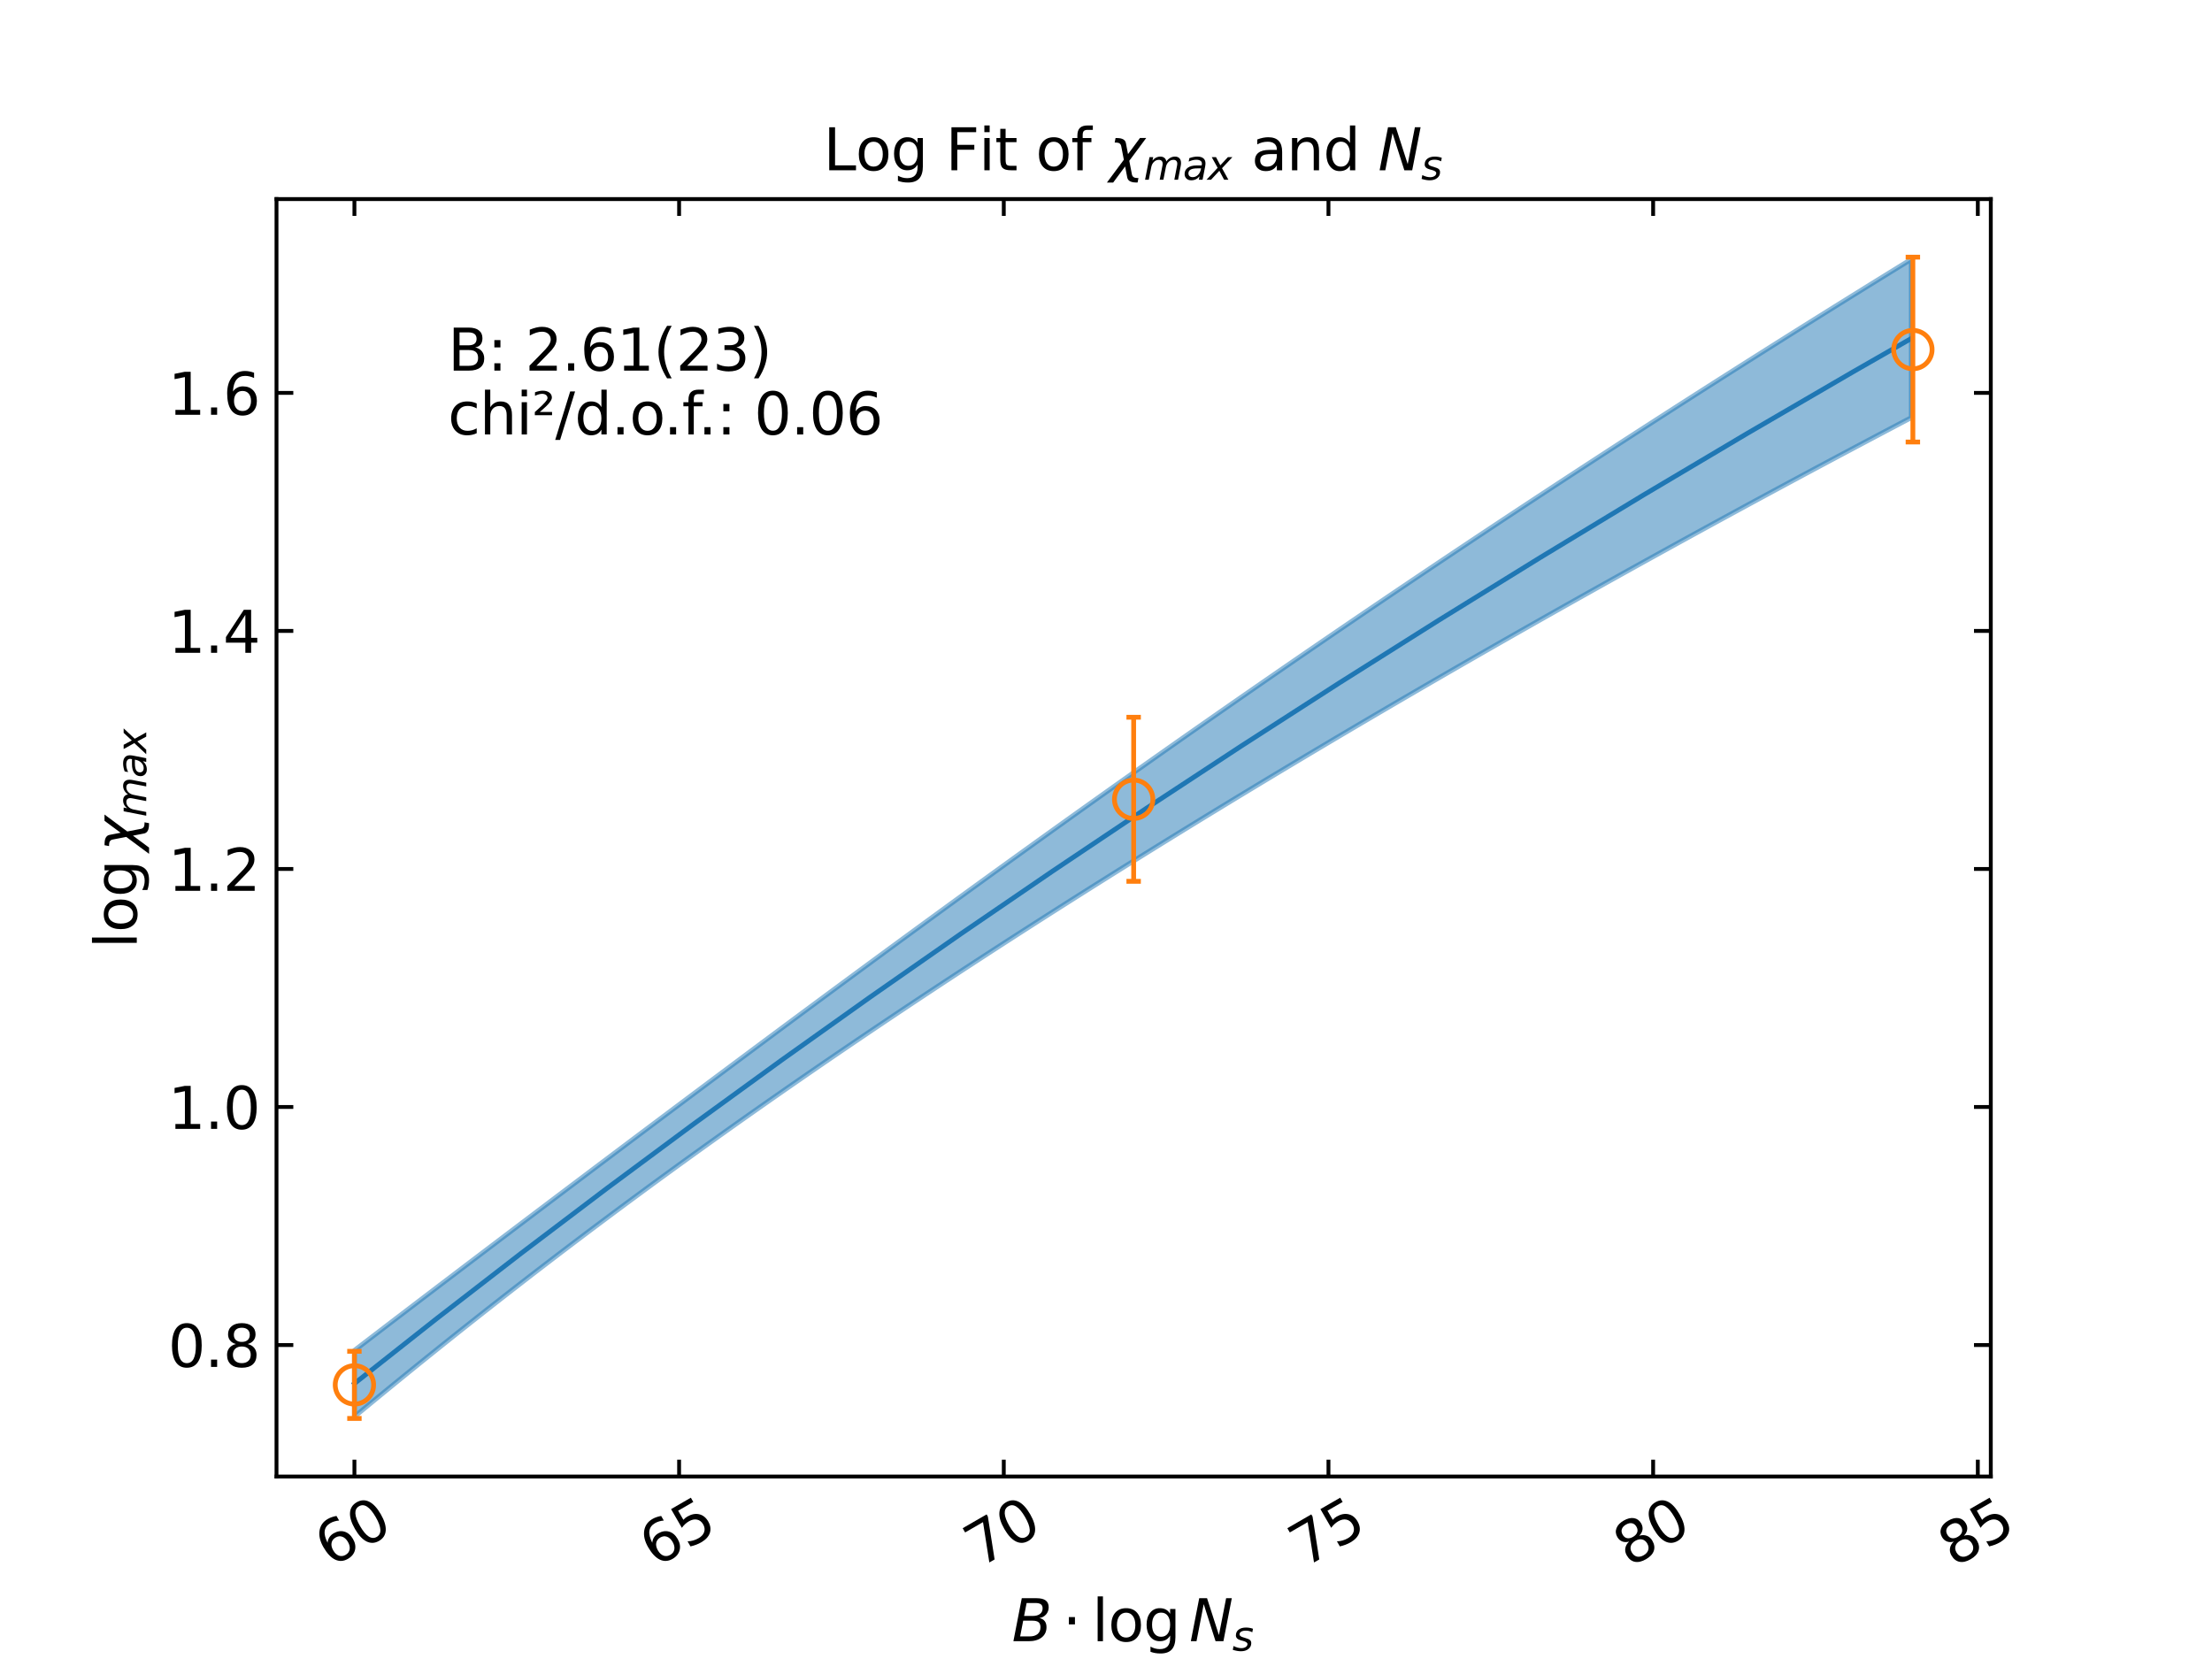 <?xml version="1.0" encoding="utf-8" standalone="no"?>
<!DOCTYPE svg PUBLIC "-//W3C//DTD SVG 1.1//EN"
  "http://www.w3.org/Graphics/SVG/1.1/DTD/svg11.dtd">
<svg xmlns:xlink="http://www.w3.org/1999/xlink" width="460.8pt" height="345.6pt" viewBox="0 0 460.8 345.6" xmlns="http://www.w3.org/2000/svg" version="1.1">
 <defs>
  <style type="text/css">*{stroke-linejoin: round; stroke-linecap: butt}</style>
 </defs>
 <g id="figure_1">
  <g id="patch_1">
   <path d="M 0 345.6 
L 460.8 345.6 
L 460.8 0 
L 0 0 
z
" style="fill: #ffffff"/>
  </g>
  <g id="axes_1">
   <g id="patch_2">
    <path d="M 57.6 307.584 
L 414.72 307.584 
L 414.72 41.472 
L 57.6 41.472 
z
" style="fill: #ffffff"/>
   </g>
   <g id="matplotlib.axis_1">
    <g id="xtick_1">
     <g id="line2d_1">
      <defs>
       <path id="m563b18114e" d="M 0 0 
L 0 -3.5 
" style="stroke: #000000; stroke-width: 0.8"/>
      </defs>
      <g>
       <use xlink:href="#m563b18114e" x="73.833" y="307.584" style="stroke: #000000; stroke-width: 0.8"/>
      </g>
     </g>
     <g id="line2d_2">
      <defs>
       <path id="m575008b3d0" d="M 0 0 
L 0 3.5 
" style="stroke: #000000; stroke-width: 0.8"/>
      </defs>
      <g>
       <use xlink:href="#m575008b3d0" x="73.833" y="41.472" style="stroke: #000000; stroke-width: 0.8"/>
      </g>
     </g>
     <g id="text_1">
      <!-- 60 -->
      <g transform="translate(68.876 326.616) rotate(-30) scale(0.12 -0.12)">
       <defs>
        <path id="DejaVuSans-36" d="M 2113 2584 
Q 1688 2584 1439 2293 
Q 1191 2003 1191 1497 
Q 1191 994 1439 701 
Q 1688 409 2113 409 
Q 2538 409 2786 701 
Q 3034 994 3034 1497 
Q 3034 2003 2786 2293 
Q 2538 2584 2113 2584 
z
M 3366 4563 
L 3366 3988 
Q 3128 4100 2886 4159 
Q 2644 4219 2406 4219 
Q 1781 4219 1451 3797 
Q 1122 3375 1075 2522 
Q 1259 2794 1537 2939 
Q 1816 3084 2150 3084 
Q 2853 3084 3261 2657 
Q 3669 2231 3669 1497 
Q 3669 778 3244 343 
Q 2819 -91 2113 -91 
Q 1303 -91 875 529 
Q 447 1150 447 2328 
Q 447 3434 972 4092 
Q 1497 4750 2381 4750 
Q 2619 4750 2861 4703 
Q 3103 4656 3366 4563 
z
" transform="scale(0.016)"/>
        <path id="DejaVuSans-30" d="M 2034 4250 
Q 1547 4250 1301 3770 
Q 1056 3291 1056 2328 
Q 1056 1369 1301 889 
Q 1547 409 2034 409 
Q 2525 409 2770 889 
Q 3016 1369 3016 2328 
Q 3016 3291 2770 3770 
Q 2525 4250 2034 4250 
z
M 2034 4750 
Q 2819 4750 3233 4129 
Q 3647 3509 3647 2328 
Q 3647 1150 3233 529 
Q 2819 -91 2034 -91 
Q 1250 -91 836 529 
Q 422 1150 422 2328 
Q 422 3509 836 4129 
Q 1250 4750 2034 4750 
z
" transform="scale(0.016)"/>
       </defs>
       <use xlink:href="#DejaVuSans-36"/>
       <use xlink:href="#DejaVuSans-30" x="63.623"/>
      </g>
     </g>
    </g>
    <g id="xtick_2">
     <g id="line2d_3">
      <g>
       <use xlink:href="#m563b18114e" x="141.469" y="307.584" style="stroke: #000000; stroke-width: 0.8"/>
      </g>
     </g>
     <g id="line2d_4">
      <g>
       <use xlink:href="#m575008b3d0" x="141.469" y="41.472" style="stroke: #000000; stroke-width: 0.8"/>
      </g>
     </g>
     <g id="text_2">
      <!-- 65 -->
      <g transform="translate(136.513 326.616) rotate(-30) scale(0.12 -0.12)">
       <defs>
        <path id="DejaVuSans-35" d="M 691 4666 
L 3169 4666 
L 3169 4134 
L 1269 4134 
L 1269 2991 
Q 1406 3038 1543 3061 
Q 1681 3084 1819 3084 
Q 2600 3084 3056 2656 
Q 3513 2228 3513 1497 
Q 3513 744 3044 326 
Q 2575 -91 1722 -91 
Q 1428 -91 1123 -41 
Q 819 9 494 109 
L 494 744 
Q 775 591 1075 516 
Q 1375 441 1709 441 
Q 2250 441 2565 725 
Q 2881 1009 2881 1497 
Q 2881 1984 2565 2268 
Q 2250 2553 1709 2553 
Q 1456 2553 1204 2497 
Q 953 2441 691 2322 
L 691 4666 
z
" transform="scale(0.016)"/>
       </defs>
       <use xlink:href="#DejaVuSans-36"/>
       <use xlink:href="#DejaVuSans-35" x="63.623"/>
      </g>
     </g>
    </g>
    <g id="xtick_3">
     <g id="line2d_5">
      <g>
       <use xlink:href="#m563b18114e" x="209.105" y="307.584" style="stroke: #000000; stroke-width: 0.8"/>
      </g>
     </g>
     <g id="line2d_6">
      <g>
       <use xlink:href="#m575008b3d0" x="209.105" y="41.472" style="stroke: #000000; stroke-width: 0.8"/>
      </g>
     </g>
     <g id="text_3">
      <!-- 70 -->
      <g transform="translate(204.149 326.616) rotate(-30) scale(0.12 -0.12)">
       <defs>
        <path id="DejaVuSans-37" d="M 525 4666 
L 3525 4666 
L 3525 4397 
L 1831 0 
L 1172 0 
L 2766 4134 
L 525 4134 
L 525 4666 
z
" transform="scale(0.016)"/>
       </defs>
       <use xlink:href="#DejaVuSans-37"/>
       <use xlink:href="#DejaVuSans-30" x="63.623"/>
      </g>
     </g>
    </g>
    <g id="xtick_4">
     <g id="line2d_7">
      <g>
       <use xlink:href="#m563b18114e" x="276.742" y="307.584" style="stroke: #000000; stroke-width: 0.8"/>
      </g>
     </g>
     <g id="line2d_8">
      <g>
       <use xlink:href="#m575008b3d0" x="276.742" y="41.472" style="stroke: #000000; stroke-width: 0.8"/>
      </g>
     </g>
     <g id="text_4">
      <!-- 75 -->
      <g transform="translate(271.785 326.616) rotate(-30) scale(0.12 -0.12)">
       <use xlink:href="#DejaVuSans-37"/>
       <use xlink:href="#DejaVuSans-35" x="63.623"/>
      </g>
     </g>
    </g>
    <g id="xtick_5">
     <g id="line2d_9">
      <g>
       <use xlink:href="#m563b18114e" x="344.378" y="307.584" style="stroke: #000000; stroke-width: 0.8"/>
      </g>
     </g>
     <g id="line2d_10">
      <g>
       <use xlink:href="#m575008b3d0" x="344.378" y="41.472" style="stroke: #000000; stroke-width: 0.8"/>
      </g>
     </g>
     <g id="text_5">
      <!-- 80 -->
      <g transform="translate(339.422 326.616) rotate(-30) scale(0.12 -0.12)">
       <defs>
        <path id="DejaVuSans-38" d="M 2034 2216 
Q 1584 2216 1326 1975 
Q 1069 1734 1069 1313 
Q 1069 891 1326 650 
Q 1584 409 2034 409 
Q 2484 409 2743 651 
Q 3003 894 3003 1313 
Q 3003 1734 2745 1975 
Q 2488 2216 2034 2216 
z
M 1403 2484 
Q 997 2584 770 2862 
Q 544 3141 544 3541 
Q 544 4100 942 4425 
Q 1341 4750 2034 4750 
Q 2731 4750 3128 4425 
Q 3525 4100 3525 3541 
Q 3525 3141 3298 2862 
Q 3072 2584 2669 2484 
Q 3125 2378 3379 2068 
Q 3634 1759 3634 1313 
Q 3634 634 3220 271 
Q 2806 -91 2034 -91 
Q 1263 -91 848 271 
Q 434 634 434 1313 
Q 434 1759 690 2068 
Q 947 2378 1403 2484 
z
M 1172 3481 
Q 1172 3119 1398 2916 
Q 1625 2713 2034 2713 
Q 2441 2713 2670 2916 
Q 2900 3119 2900 3481 
Q 2900 3844 2670 4047 
Q 2441 4250 2034 4250 
Q 1625 4250 1398 4047 
Q 1172 3844 1172 3481 
z
" transform="scale(0.016)"/>
       </defs>
       <use xlink:href="#DejaVuSans-38"/>
       <use xlink:href="#DejaVuSans-30" x="63.623"/>
      </g>
     </g>
    </g>
    <g id="xtick_6">
     <g id="line2d_11">
      <g>
       <use xlink:href="#m563b18114e" x="412.015" y="307.584" style="stroke: #000000; stroke-width: 0.8"/>
      </g>
     </g>
     <g id="line2d_12">
      <g>
       <use xlink:href="#m575008b3d0" x="412.015" y="41.472" style="stroke: #000000; stroke-width: 0.8"/>
      </g>
     </g>
     <g id="text_6">
      <!-- 85 -->
      <g transform="translate(407.058 326.616) rotate(-30) scale(0.12 -0.12)">
       <use xlink:href="#DejaVuSans-38"/>
       <use xlink:href="#DejaVuSans-35" x="63.623"/>
      </g>
     </g>
    </g>
    <g id="text_7">
     <!-- $B\cdot\log{N_s}$ -->
     <g transform="translate(210.78 341.897) scale(0.12 -0.12)">
      <defs>
       <path id="DejaVuSans-Oblique-42" d="M 1081 4666 
L 2694 4666 
Q 3350 4666 3675 4422 
Q 4000 4178 4000 3688 
Q 4000 3238 3720 2911 
Q 3441 2584 2988 2516 
Q 3375 2428 3569 2181 
Q 3763 1934 3763 1522 
Q 3763 819 3242 409 
Q 2722 0 1819 0 
L 172 0 
L 1081 4666 
z
M 1234 2228 
L 903 519 
L 1919 519 
Q 2491 519 2800 781 
Q 3109 1044 3109 1522 
Q 3109 1891 2904 2059 
Q 2700 2228 2247 2228 
L 1234 2228 
z
M 1606 4147 
L 1331 2741 
L 2272 2741 
Q 2775 2741 3058 2959 
Q 3341 3178 3341 3566 
Q 3341 3869 3150 4008 
Q 2959 4147 2541 4147 
L 1606 4147 
z
" transform="scale(0.016)"/>
       <path id="DejaVuSans-22c5" d="M 684 2619 
L 1344 2619 
L 1344 1825 
L 684 1825 
L 684 2619 
z
" transform="scale(0.016)"/>
       <path id="DejaVuSans-6c" d="M 603 4863 
L 1178 4863 
L 1178 0 
L 603 0 
L 603 4863 
z
" transform="scale(0.016)"/>
       <path id="DejaVuSans-6f" d="M 1959 3097 
Q 1497 3097 1228 2736 
Q 959 2375 959 1747 
Q 959 1119 1226 758 
Q 1494 397 1959 397 
Q 2419 397 2687 759 
Q 2956 1122 2956 1747 
Q 2956 2369 2687 2733 
Q 2419 3097 1959 3097 
z
M 1959 3584 
Q 2709 3584 3137 3096 
Q 3566 2609 3566 1747 
Q 3566 888 3137 398 
Q 2709 -91 1959 -91 
Q 1206 -91 779 398 
Q 353 888 353 1747 
Q 353 2609 779 3096 
Q 1206 3584 1959 3584 
z
" transform="scale(0.016)"/>
       <path id="DejaVuSans-67" d="M 2906 1791 
Q 2906 2416 2648 2759 
Q 2391 3103 1925 3103 
Q 1463 3103 1205 2759 
Q 947 2416 947 1791 
Q 947 1169 1205 825 
Q 1463 481 1925 481 
Q 2391 481 2648 825 
Q 2906 1169 2906 1791 
z
M 3481 434 
Q 3481 -459 3084 -895 
Q 2688 -1331 1869 -1331 
Q 1566 -1331 1297 -1286 
Q 1028 -1241 775 -1147 
L 775 -588 
Q 1028 -725 1275 -790 
Q 1522 -856 1778 -856 
Q 2344 -856 2625 -561 
Q 2906 -266 2906 331 
L 2906 616 
Q 2728 306 2450 153 
Q 2172 0 1784 0 
Q 1141 0 747 490 
Q 353 981 353 1791 
Q 353 2603 747 3093 
Q 1141 3584 1784 3584 
Q 2172 3584 2450 3431 
Q 2728 3278 2906 2969 
L 2906 3500 
L 3481 3500 
L 3481 434 
z
" transform="scale(0.016)"/>
       <path id="DejaVuSans-Oblique-4e" d="M 1081 4666 
L 1931 4666 
L 3219 666 
L 4000 4666 
L 4616 4666 
L 3706 0 
L 2853 0 
L 1569 4025 
L 788 0 
L 172 0 
L 1081 4666 
z
" transform="scale(0.016)"/>
       <path id="DejaVuSans-Oblique-73" d="M 3200 3397 
L 3091 2853 
Q 2863 2978 2609 3040 
Q 2356 3103 2088 3103 
Q 1634 3103 1373 2948 
Q 1113 2794 1113 2528 
Q 1113 2219 1719 2053 
Q 1766 2041 1788 2034 
L 1972 1978 
Q 2547 1819 2739 1644 
Q 2931 1469 2931 1166 
Q 2931 609 2489 259 
Q 2047 -91 1331 -91 
Q 1053 -91 747 -37 
Q 441 16 72 128 
L 184 722 
Q 500 559 806 475 
Q 1113 391 1394 391 
Q 1816 391 2080 572 
Q 2344 753 2344 1031 
Q 2344 1331 1650 1516 
L 1591 1531 
L 1394 1581 
Q 956 1697 753 1886 
Q 550 2075 550 2369 
Q 550 2928 970 3256 
Q 1391 3584 2113 3584 
Q 2397 3584 2667 3537 
Q 2938 3491 3200 3397 
z
" transform="scale(0.016)"/>
      </defs>
      <use xlink:href="#DejaVuSans-Oblique-42" transform="translate(0 0.016)"/>
      <use xlink:href="#DejaVuSans-22c5" transform="translate(88.086 0.016)"/>
      <use xlink:href="#DejaVuSans-6c" transform="translate(139.355 0.016)"/>
      <use xlink:href="#DejaVuSans-6f" transform="translate(167.139 0.016)"/>
      <use xlink:href="#DejaVuSans-67" transform="translate(228.32 0.016)"/>
      <use xlink:href="#DejaVuSans-Oblique-4e" transform="translate(308.033 0.016)"/>
      <use xlink:href="#DejaVuSans-Oblique-73" transform="translate(382.837 -16.391) scale(0.7)"/>
     </g>
    </g>
   </g>
   <g id="matplotlib.axis_2">
    <g id="ytick_1">
     <g id="line2d_13">
      <defs>
       <path id="m9d8a99f5b7" d="M 0 0 
L 3.5 0 
" style="stroke: #000000; stroke-width: 0.8"/>
      </defs>
      <g>
       <use xlink:href="#m9d8a99f5b7" x="57.6" y="280.195" style="stroke: #000000; stroke-width: 0.8"/>
      </g>
     </g>
     <g id="line2d_14">
      <defs>
       <path id="mba8cf1d7ba" d="M 0 0 
L -3.5 0 
" style="stroke: #000000; stroke-width: 0.8"/>
      </defs>
      <g>
       <use xlink:href="#mba8cf1d7ba" x="414.72" y="280.195" style="stroke: #000000; stroke-width: 0.8"/>
      </g>
     </g>
     <g id="text_8">
      <!-- 0.8 -->
      <g transform="translate(35.016 284.754) scale(0.12 -0.12)">
       <defs>
        <path id="DejaVuSans-2e" d="M 684 794 
L 1344 794 
L 1344 0 
L 684 0 
L 684 794 
z
" transform="scale(0.016)"/>
       </defs>
       <use xlink:href="#DejaVuSans-30"/>
       <use xlink:href="#DejaVuSans-2e" x="63.623"/>
       <use xlink:href="#DejaVuSans-38" x="95.41"/>
      </g>
     </g>
    </g>
    <g id="ytick_2">
     <g id="line2d_15">
      <g>
       <use xlink:href="#m9d8a99f5b7" x="57.6" y="230.607" style="stroke: #000000; stroke-width: 0.8"/>
      </g>
     </g>
     <g id="line2d_16">
      <g>
       <use xlink:href="#mba8cf1d7ba" x="414.72" y="230.607" style="stroke: #000000; stroke-width: 0.8"/>
      </g>
     </g>
     <g id="text_9">
      <!-- 1.0 -->
      <g transform="translate(35.016 235.166) scale(0.12 -0.12)">
       <defs>
        <path id="DejaVuSans-31" d="M 794 531 
L 1825 531 
L 1825 4091 
L 703 3866 
L 703 4441 
L 1819 4666 
L 2450 4666 
L 2450 531 
L 3481 531 
L 3481 0 
L 794 0 
L 794 531 
z
" transform="scale(0.016)"/>
       </defs>
       <use xlink:href="#DejaVuSans-31"/>
       <use xlink:href="#DejaVuSans-2e" x="63.623"/>
       <use xlink:href="#DejaVuSans-30" x="95.41"/>
      </g>
     </g>
    </g>
    <g id="ytick_3">
     <g id="line2d_17">
      <g>
       <use xlink:href="#m9d8a99f5b7" x="57.6" y="181.02" style="stroke: #000000; stroke-width: 0.8"/>
      </g>
     </g>
     <g id="line2d_18">
      <g>
       <use xlink:href="#mba8cf1d7ba" x="414.72" y="181.02" style="stroke: #000000; stroke-width: 0.8"/>
      </g>
     </g>
     <g id="text_10">
      <!-- 1.2 -->
      <g transform="translate(35.016 185.579) scale(0.12 -0.12)">
       <defs>
        <path id="DejaVuSans-32" d="M 1228 531 
L 3431 531 
L 3431 0 
L 469 0 
L 469 531 
Q 828 903 1448 1529 
Q 2069 2156 2228 2338 
Q 2531 2678 2651 2914 
Q 2772 3150 2772 3378 
Q 2772 3750 2511 3984 
Q 2250 4219 1831 4219 
Q 1534 4219 1204 4116 
Q 875 4013 500 3803 
L 500 4441 
Q 881 4594 1212 4672 
Q 1544 4750 1819 4750 
Q 2544 4750 2975 4387 
Q 3406 4025 3406 3419 
Q 3406 3131 3298 2873 
Q 3191 2616 2906 2266 
Q 2828 2175 2409 1742 
Q 1991 1309 1228 531 
z
" transform="scale(0.016)"/>
       </defs>
       <use xlink:href="#DejaVuSans-31"/>
       <use xlink:href="#DejaVuSans-2e" x="63.623"/>
       <use xlink:href="#DejaVuSans-32" x="95.41"/>
      </g>
     </g>
    </g>
    <g id="ytick_4">
     <g id="line2d_19">
      <g>
       <use xlink:href="#m9d8a99f5b7" x="57.6" y="131.432" style="stroke: #000000; stroke-width: 0.8"/>
      </g>
     </g>
     <g id="line2d_20">
      <g>
       <use xlink:href="#mba8cf1d7ba" x="414.72" y="131.432" style="stroke: #000000; stroke-width: 0.8"/>
      </g>
     </g>
     <g id="text_11">
      <!-- 1.4 -->
      <g transform="translate(35.016 135.991) scale(0.12 -0.12)">
       <defs>
        <path id="DejaVuSans-34" d="M 2419 4116 
L 825 1625 
L 2419 1625 
L 2419 4116 
z
M 2253 4666 
L 3047 4666 
L 3047 1625 
L 3713 1625 
L 3713 1100 
L 3047 1100 
L 3047 0 
L 2419 0 
L 2419 1100 
L 313 1100 
L 313 1709 
L 2253 4666 
z
" transform="scale(0.016)"/>
       </defs>
       <use xlink:href="#DejaVuSans-31"/>
       <use xlink:href="#DejaVuSans-2e" x="63.623"/>
       <use xlink:href="#DejaVuSans-34" x="95.41"/>
      </g>
     </g>
    </g>
    <g id="ytick_5">
     <g id="line2d_21">
      <g>
       <use xlink:href="#m9d8a99f5b7" x="57.6" y="81.845" style="stroke: #000000; stroke-width: 0.8"/>
      </g>
     </g>
     <g id="line2d_22">
      <g>
       <use xlink:href="#mba8cf1d7ba" x="414.72" y="81.845" style="stroke: #000000; stroke-width: 0.8"/>
      </g>
     </g>
     <g id="text_12">
      <!-- 1.6 -->
      <g transform="translate(35.016 86.404) scale(0.12 -0.12)">
       <use xlink:href="#DejaVuSans-31"/>
       <use xlink:href="#DejaVuSans-2e" x="63.623"/>
       <use xlink:href="#DejaVuSans-36" x="95.41"/>
      </g>
     </g>
    </g>
    <g id="text_13">
     <!-- $\log{\chi_{max}}$ -->
     <g transform="translate(28.496 197.568) rotate(-90) scale(0.12 -0.12)">
      <defs>
       <path id="DejaVuSans-Oblique-3c7" d="M 1922 -781 
L 1691 416 
L 394 -1334 
L -284 -1334 
L 1553 1141 
L 1269 2613 
Q 1194 3006 713 3006 
L 559 3006 
L 653 3500 
L 872 3494 
Q 1675 3472 1775 2950 
L 2006 1753 
L 3303 3503 
L 3981 3503 
L 2144 1028 
L 2428 -444 
Q 2503 -838 2984 -838 
L 3138 -838 
L 3044 -1331 
L 2825 -1325 
Q 2022 -1303 1922 -781 
z
" transform="scale(0.016)"/>
       <path id="DejaVuSans-Oblique-6d" d="M 5747 2113 
L 5338 0 
L 4763 0 
L 5166 2094 
Q 5191 2228 5203 2325 
Q 5216 2422 5216 2491 
Q 5216 2772 5059 2928 
Q 4903 3084 4622 3084 
Q 4203 3084 3875 2770 
Q 3547 2456 3450 1953 
L 3066 0 
L 2491 0 
L 2900 2094 
Q 2925 2209 2937 2307 
Q 2950 2406 2950 2484 
Q 2950 2769 2794 2926 
Q 2638 3084 2363 3084 
Q 1938 3084 1609 2770 
Q 1281 2456 1184 1953 
L 800 0 
L 225 0 
L 909 3500 
L 1484 3500 
L 1375 2956 
Q 1609 3263 1923 3423 
Q 2238 3584 2597 3584 
Q 2978 3584 3223 3384 
Q 3469 3184 3519 2828 
Q 3781 3197 4126 3390 
Q 4472 3584 4856 3584 
Q 5306 3584 5551 3325 
Q 5797 3066 5797 2591 
Q 5797 2488 5784 2364 
Q 5772 2241 5747 2113 
z
" transform="scale(0.016)"/>
       <path id="DejaVuSans-Oblique-61" d="M 3438 1997 
L 3047 0 
L 2472 0 
L 2578 531 
Q 2325 219 2001 64 
Q 1678 -91 1281 -91 
Q 834 -91 548 182 
Q 263 456 263 884 
Q 263 1497 752 1853 
Q 1241 2209 2100 2209 
L 2900 2209 
L 2931 2363 
Q 2938 2388 2941 2417 
Q 2944 2447 2944 2509 
Q 2944 2788 2717 2942 
Q 2491 3097 2081 3097 
Q 1800 3097 1504 3025 
Q 1209 2953 897 2809 
L 997 3341 
Q 1322 3463 1633 3523 
Q 1944 3584 2234 3584 
Q 2853 3584 3176 3315 
Q 3500 3047 3500 2534 
Q 3500 2431 3484 2292 
Q 3469 2153 3438 1997 
z
M 2816 1759 
L 2241 1759 
Q 1534 1759 1195 1570 
Q 856 1381 856 984 
Q 856 709 1029 553 
Q 1203 397 1509 397 
Q 1978 397 2328 733 
Q 2678 1069 2791 1631 
L 2816 1759 
z
" transform="scale(0.016)"/>
       <path id="DejaVuSans-Oblique-78" d="M 3841 3500 
L 2234 1784 
L 3219 0 
L 2559 0 
L 1819 1388 
L 531 0 
L -166 0 
L 1556 1844 
L 641 3500 
L 1300 3500 
L 1972 2234 
L 3144 3500 
L 3841 3500 
z
" transform="scale(0.016)"/>
      </defs>
      <use xlink:href="#DejaVuSans-6c" transform="translate(0 0.016)"/>
      <use xlink:href="#DejaVuSans-6f" transform="translate(27.783 0.016)"/>
      <use xlink:href="#DejaVuSans-67" transform="translate(88.965 0.016)"/>
      <use xlink:href="#DejaVuSans-Oblique-3c7" transform="translate(168.677 0.016)"/>
      <use xlink:href="#DejaVuSans-Oblique-6d" transform="translate(227.857 -16.391) scale(0.7)"/>
      <use xlink:href="#DejaVuSans-Oblique-61" transform="translate(296.045 -16.391) scale(0.7)"/>
      <use xlink:href="#DejaVuSans-Oblique-78" transform="translate(338.941 -16.391) scale(0.7)"/>
     </g>
    </g>
   </g>
   <g id="patch_3">
    <path d="M 57.6 307.584 
L 57.6 41.472 
" style="fill: none; stroke: #000000; stroke-width: 0.8; stroke-linejoin: miter; stroke-linecap: square"/>
   </g>
   <g id="patch_4">
    <path d="M 414.72 307.584 
L 414.72 41.472 
" style="fill: none; stroke: #000000; stroke-width: 0.8; stroke-linejoin: miter; stroke-linecap: square"/>
   </g>
   <g id="patch_5">
    <path d="M 57.6 307.584 
L 414.72 307.584 
" style="fill: none; stroke: #000000; stroke-width: 0.8; stroke-linejoin: miter; stroke-linecap: square"/>
   </g>
   <g id="patch_6">
    <path d="M 57.6 41.472 
L 414.72 41.472 
" style="fill: none; stroke: #000000; stroke-width: 0.8; stroke-linejoin: miter; stroke-linecap: square"/>
   </g>
   <g id="text_14">
    <!-- B: 2.61(23) -->
    <g transform="translate(93.312 77.201) scale(0.12 -0.12)">
     <defs>
      <path id="DejaVuSans-42" d="M 1259 2228 
L 1259 519 
L 2272 519 
Q 2781 519 3026 730 
Q 3272 941 3272 1375 
Q 3272 1813 3026 2020 
Q 2781 2228 2272 2228 
L 1259 2228 
z
M 1259 4147 
L 1259 2741 
L 2194 2741 
Q 2656 2741 2882 2914 
Q 3109 3088 3109 3444 
Q 3109 3797 2882 3972 
Q 2656 4147 2194 4147 
L 1259 4147 
z
M 628 4666 
L 2241 4666 
Q 2963 4666 3353 4366 
Q 3744 4066 3744 3513 
Q 3744 3084 3544 2831 
Q 3344 2578 2956 2516 
Q 3422 2416 3680 2098 
Q 3938 1781 3938 1306 
Q 3938 681 3513 340 
Q 3088 0 2303 0 
L 628 0 
L 628 4666 
z
" transform="scale(0.016)"/>
      <path id="DejaVuSans-3a" d="M 750 794 
L 1409 794 
L 1409 0 
L 750 0 
L 750 794 
z
M 750 3309 
L 1409 3309 
L 1409 2516 
L 750 2516 
L 750 3309 
z
" transform="scale(0.016)"/>
      <path id="DejaVuSans-20" transform="scale(0.016)"/>
      <path id="DejaVuSans-28" d="M 1984 4856 
Q 1566 4138 1362 3434 
Q 1159 2731 1159 2009 
Q 1159 1288 1364 580 
Q 1569 -128 1984 -844 
L 1484 -844 
Q 1016 -109 783 600 
Q 550 1309 550 2009 
Q 550 2706 781 3412 
Q 1013 4119 1484 4856 
L 1984 4856 
z
" transform="scale(0.016)"/>
      <path id="DejaVuSans-33" d="M 2597 2516 
Q 3050 2419 3304 2112 
Q 3559 1806 3559 1356 
Q 3559 666 3084 287 
Q 2609 -91 1734 -91 
Q 1441 -91 1130 -33 
Q 819 25 488 141 
L 488 750 
Q 750 597 1062 519 
Q 1375 441 1716 441 
Q 2309 441 2620 675 
Q 2931 909 2931 1356 
Q 2931 1769 2642 2001 
Q 2353 2234 1838 2234 
L 1294 2234 
L 1294 2753 
L 1863 2753 
Q 2328 2753 2575 2939 
Q 2822 3125 2822 3475 
Q 2822 3834 2567 4026 
Q 2313 4219 1838 4219 
Q 1578 4219 1281 4162 
Q 984 4106 628 3988 
L 628 4550 
Q 988 4650 1302 4700 
Q 1616 4750 1894 4750 
Q 2613 4750 3031 4423 
Q 3450 4097 3450 3541 
Q 3450 3153 3228 2886 
Q 3006 2619 2597 2516 
z
" transform="scale(0.016)"/>
      <path id="DejaVuSans-29" d="M 513 4856 
L 1013 4856 
Q 1481 4119 1714 3412 
Q 1947 2706 1947 2009 
Q 1947 1309 1714 600 
Q 1481 -109 1013 -844 
L 513 -844 
Q 928 -128 1133 580 
Q 1338 1288 1338 2009 
Q 1338 2731 1133 3434 
Q 928 4138 513 4856 
z
" transform="scale(0.016)"/>
     </defs>
     <use xlink:href="#DejaVuSans-42"/>
     <use xlink:href="#DejaVuSans-3a" x="68.604"/>
     <use xlink:href="#DejaVuSans-20" x="102.295"/>
     <use xlink:href="#DejaVuSans-32" x="134.082"/>
     <use xlink:href="#DejaVuSans-2e" x="197.705"/>
     <use xlink:href="#DejaVuSans-36" x="229.492"/>
     <use xlink:href="#DejaVuSans-31" x="293.115"/>
     <use xlink:href="#DejaVuSans-28" x="356.738"/>
     <use xlink:href="#DejaVuSans-32" x="395.752"/>
     <use xlink:href="#DejaVuSans-33" x="459.375"/>
     <use xlink:href="#DejaVuSans-29" x="522.998"/>
    </g>
   </g>
   <g id="text_15">
    <!-- chi²/d.o.f.: 0.06 -->
    <g transform="translate(93.312 90.507) scale(0.12 -0.12)">
     <defs>
      <path id="DejaVuSans-63" d="M 3122 3366 
L 3122 2828 
Q 2878 2963 2633 3030 
Q 2388 3097 2138 3097 
Q 1578 3097 1268 2742 
Q 959 2388 959 1747 
Q 959 1106 1268 751 
Q 1578 397 2138 397 
Q 2388 397 2633 464 
Q 2878 531 3122 666 
L 3122 134 
Q 2881 22 2623 -34 
Q 2366 -91 2075 -91 
Q 1284 -91 818 406 
Q 353 903 353 1747 
Q 353 2603 823 3093 
Q 1294 3584 2113 3584 
Q 2378 3584 2631 3529 
Q 2884 3475 3122 3366 
z
" transform="scale(0.016)"/>
      <path id="DejaVuSans-68" d="M 3513 2113 
L 3513 0 
L 2938 0 
L 2938 2094 
Q 2938 2591 2744 2837 
Q 2550 3084 2163 3084 
Q 1697 3084 1428 2787 
Q 1159 2491 1159 1978 
L 1159 0 
L 581 0 
L 581 4863 
L 1159 4863 
L 1159 2956 
Q 1366 3272 1645 3428 
Q 1925 3584 2291 3584 
Q 2894 3584 3203 3211 
Q 3513 2838 3513 2113 
z
" transform="scale(0.016)"/>
      <path id="DejaVuSans-69" d="M 603 3500 
L 1178 3500 
L 1178 0 
L 603 0 
L 603 3500 
z
M 603 4863 
L 1178 4863 
L 1178 4134 
L 603 4134 
L 603 4863 
z
" transform="scale(0.016)"/>
      <path id="DejaVuSans-b2" d="M 838 2444 
L 2163 2444 
L 2163 2088 
L 294 2088 
L 294 2431 
Q 400 2528 597 2703 
Q 1672 3656 1672 3950 
Q 1672 4156 1509 4282 
Q 1347 4409 1081 4409 
Q 919 4409 728 4354 
Q 538 4300 313 4191 
L 313 4575 
Q 553 4663 761 4706 
Q 969 4750 1147 4750 
Q 1600 4750 1872 4544 
Q 2144 4338 2144 4000 
Q 2144 3566 1109 2678 
Q 934 2528 838 2444 
z
" transform="scale(0.016)"/>
      <path id="DejaVuSans-2f" d="M 1625 4666 
L 2156 4666 
L 531 -594 
L 0 -594 
L 1625 4666 
z
" transform="scale(0.016)"/>
      <path id="DejaVuSans-64" d="M 2906 2969 
L 2906 4863 
L 3481 4863 
L 3481 0 
L 2906 0 
L 2906 525 
Q 2725 213 2448 61 
Q 2172 -91 1784 -91 
Q 1150 -91 751 415 
Q 353 922 353 1747 
Q 353 2572 751 3078 
Q 1150 3584 1784 3584 
Q 2172 3584 2448 3432 
Q 2725 3281 2906 2969 
z
M 947 1747 
Q 947 1113 1208 752 
Q 1469 391 1925 391 
Q 2381 391 2643 752 
Q 2906 1113 2906 1747 
Q 2906 2381 2643 2742 
Q 2381 3103 1925 3103 
Q 1469 3103 1208 2742 
Q 947 2381 947 1747 
z
" transform="scale(0.016)"/>
      <path id="DejaVuSans-66" d="M 2375 4863 
L 2375 4384 
L 1825 4384 
Q 1516 4384 1395 4259 
Q 1275 4134 1275 3809 
L 1275 3500 
L 2222 3500 
L 2222 3053 
L 1275 3053 
L 1275 0 
L 697 0 
L 697 3053 
L 147 3053 
L 147 3500 
L 697 3500 
L 697 3744 
Q 697 4328 969 4595 
Q 1241 4863 1831 4863 
L 2375 4863 
z
" transform="scale(0.016)"/>
     </defs>
     <use xlink:href="#DejaVuSans-63"/>
     <use xlink:href="#DejaVuSans-68" x="54.98"/>
     <use xlink:href="#DejaVuSans-69" x="118.359"/>
     <use xlink:href="#DejaVuSans-b2" x="146.143"/>
     <use xlink:href="#DejaVuSans-2f" x="186.23"/>
     <use xlink:href="#DejaVuSans-64" x="219.922"/>
     <use xlink:href="#DejaVuSans-2e" x="283.398"/>
     <use xlink:href="#DejaVuSans-6f" x="315.186"/>
     <use xlink:href="#DejaVuSans-2e" x="374.617"/>
     <use xlink:href="#DejaVuSans-66" x="406.404"/>
     <use xlink:href="#DejaVuSans-2e" x="434.359"/>
     <use xlink:href="#DejaVuSans-3a" x="466.146"/>
     <use xlink:href="#DejaVuSans-20" x="499.838"/>
     <use xlink:href="#DejaVuSans-30" x="531.625"/>
     <use xlink:href="#DejaVuSans-2e" x="595.248"/>
     <use xlink:href="#DejaVuSans-30" x="627.035"/>
     <use xlink:href="#DejaVuSans-36" x="690.658"/>
    </g>
   </g>
   <g id="text_16">
    <!-- Log Fit of $\chi_{max}$ and $N_s$ -->
    <g transform="translate(171.54 35.472) scale(0.12 -0.12)">
     <defs>
      <path id="DejaVuSans-4c" d="M 628 4666 
L 1259 4666 
L 1259 531 
L 3531 531 
L 3531 0 
L 628 0 
L 628 4666 
z
" transform="scale(0.016)"/>
      <path id="DejaVuSans-46" d="M 628 4666 
L 3309 4666 
L 3309 4134 
L 1259 4134 
L 1259 2759 
L 3109 2759 
L 3109 2228 
L 1259 2228 
L 1259 0 
L 628 0 
L 628 4666 
z
" transform="scale(0.016)"/>
      <path id="DejaVuSans-74" d="M 1172 4494 
L 1172 3500 
L 2356 3500 
L 2356 3053 
L 1172 3053 
L 1172 1153 
Q 1172 725 1289 603 
Q 1406 481 1766 481 
L 2356 481 
L 2356 0 
L 1766 0 
Q 1100 0 847 248 
Q 594 497 594 1153 
L 594 3053 
L 172 3053 
L 172 3500 
L 594 3500 
L 594 4494 
L 1172 4494 
z
" transform="scale(0.016)"/>
      <path id="DejaVuSans-61" d="M 2194 1759 
Q 1497 1759 1228 1600 
Q 959 1441 959 1056 
Q 959 750 1161 570 
Q 1363 391 1709 391 
Q 2188 391 2477 730 
Q 2766 1069 2766 1631 
L 2766 1759 
L 2194 1759 
z
M 3341 1997 
L 3341 0 
L 2766 0 
L 2766 531 
Q 2569 213 2275 61 
Q 1981 -91 1556 -91 
Q 1019 -91 701 211 
Q 384 513 384 1019 
Q 384 1609 779 1909 
Q 1175 2209 1959 2209 
L 2766 2209 
L 2766 2266 
Q 2766 2663 2505 2880 
Q 2244 3097 1772 3097 
Q 1472 3097 1187 3025 
Q 903 2953 641 2809 
L 641 3341 
Q 956 3463 1253 3523 
Q 1550 3584 1831 3584 
Q 2591 3584 2966 3190 
Q 3341 2797 3341 1997 
z
" transform="scale(0.016)"/>
      <path id="DejaVuSans-6e" d="M 3513 2113 
L 3513 0 
L 2938 0 
L 2938 2094 
Q 2938 2591 2744 2837 
Q 2550 3084 2163 3084 
Q 1697 3084 1428 2787 
Q 1159 2491 1159 1978 
L 1159 0 
L 581 0 
L 581 3500 
L 1159 3500 
L 1159 2956 
Q 1366 3272 1645 3428 
Q 1925 3584 2291 3584 
Q 2894 3584 3203 3211 
Q 3513 2838 3513 2113 
z
" transform="scale(0.016)"/>
     </defs>
     <use xlink:href="#DejaVuSans-4c" transform="translate(0 0.016)"/>
     <use xlink:href="#DejaVuSans-6f" transform="translate(55.713 0.016)"/>
     <use xlink:href="#DejaVuSans-67" transform="translate(116.895 0.016)"/>
     <use xlink:href="#DejaVuSans-20" transform="translate(180.371 0.016)"/>
     <use xlink:href="#DejaVuSans-46" transform="translate(212.158 0.016)"/>
     <use xlink:href="#DejaVuSans-69" transform="translate(269.678 0.016)"/>
     <use xlink:href="#DejaVuSans-74" transform="translate(297.461 0.016)"/>
     <use xlink:href="#DejaVuSans-20" transform="translate(336.67 0.016)"/>
     <use xlink:href="#DejaVuSans-6f" transform="translate(368.457 0.016)"/>
     <use xlink:href="#DejaVuSans-66" transform="translate(429.639 0.016)"/>
     <use xlink:href="#DejaVuSans-20" transform="translate(464.844 0.016)"/>
     <use xlink:href="#DejaVuSans-Oblique-3c7" transform="translate(496.631 0.016)"/>
     <use xlink:href="#DejaVuSans-Oblique-6d" transform="translate(555.811 -16.391) scale(0.7)"/>
     <use xlink:href="#DejaVuSans-Oblique-61" transform="translate(623.999 -16.391) scale(0.7)"/>
     <use xlink:href="#DejaVuSans-Oblique-78" transform="translate(666.895 -16.391) scale(0.7)"/>
     <use xlink:href="#DejaVuSans-20" transform="translate(711.055 0.016)"/>
     <use xlink:href="#DejaVuSans-61" transform="translate(742.842 0.016)"/>
     <use xlink:href="#DejaVuSans-6e" transform="translate(804.121 0.016)"/>
     <use xlink:href="#DejaVuSans-64" transform="translate(867.5 0.016)"/>
     <use xlink:href="#DejaVuSans-20" transform="translate(930.977 0.016)"/>
     <use xlink:href="#DejaVuSans-Oblique-4e" transform="translate(962.764 0.016)"/>
     <use xlink:href="#DejaVuSans-Oblique-73" transform="translate(1037.568 -16.391) scale(0.7)"/>
    </g>
   </g>
   <g id="PolyCollection_1">
    <defs>
     <path id="mbb35a56d9c" d="M 73.833 -64.289 
L 73.833 -50.479 
L 74.157 -50.748 
L 74.482 -51.017 
L 74.807 -51.286 
L 75.131 -51.554 
L 75.456 -51.823 
L 75.781 -52.091 
L 76.105 -52.359 
L 76.43 -52.627 
L 76.755 -52.895 
L 77.079 -53.162 
L 77.404 -53.43 
L 77.729 -53.697 
L 78.053 -53.964 
L 78.378 -54.231 
L 78.703 -54.498 
L 79.027 -54.764 
L 79.352 -55.031 
L 79.677 -55.297 
L 80.001 -55.563 
L 80.326 -55.829 
L 80.65 -56.095 
L 80.975 -56.36 
L 81.3 -56.626 
L 81.624 -56.891 
L 81.949 -57.156 
L 82.274 -57.421 
L 82.598 -57.686 
L 82.923 -57.951 
L 83.248 -58.215 
L 83.572 -58.479 
L 83.897 -58.743 
L 84.222 -59.007 
L 84.546 -59.271 
L 84.871 -59.535 
L 85.196 -59.798 
L 85.52 -60.061 
L 85.845 -60.325 
L 86.17 -60.588 
L 86.494 -60.85 
L 86.819 -61.113 
L 87.144 -61.376 
L 87.468 -61.638 
L 87.793 -61.9 
L 88.118 -62.162 
L 88.442 -62.424 
L 88.767 -62.685 
L 89.091 -62.947 
L 89.416 -63.208 
L 89.741 -63.469 
L 90.065 -63.73 
L 90.39 -63.991 
L 90.715 -64.252 
L 91.039 -64.512 
L 91.364 -64.772 
L 91.689 -65.033 
L 92.013 -65.292 
L 92.338 -65.552 
L 92.663 -65.812 
L 92.987 -66.071 
L 93.312 -66.331 
L 93.637 -66.59 
L 93.961 -66.849 
L 94.286 -67.108 
L 94.611 -67.366 
L 94.935 -67.625 
L 95.26 -67.883 
L 95.585 -68.141 
L 95.909 -68.399 
L 96.234 -68.657 
L 96.559 -68.914 
L 96.883 -69.172 
L 97.208 -69.429 
L 97.533 -69.686 
L 97.857 -69.943 
L 98.182 -70.2 
L 98.506 -70.457 
L 98.831 -70.713 
L 99.156 -70.969 
L 99.48 -71.226 
L 99.805 -71.481 
L 100.13 -71.737 
L 100.454 -71.993 
L 100.779 -72.248 
L 101.104 -72.504 
L 101.428 -72.759 
L 101.753 -73.014 
L 102.078 -73.268 
L 102.402 -73.523 
L 102.727 -73.777 
L 103.052 -74.032 
L 103.376 -74.286 
L 103.701 -74.54 
L 104.026 -74.794 
L 104.35 -75.047 
L 104.675 -75.301 
L 105 -75.554 
L 105.324 -75.807 
L 105.649 -76.06 
L 105.974 -76.313 
L 106.298 -76.565 
L 106.623 -76.818 
L 106.947 -77.07 
L 107.272 -77.322 
L 107.597 -77.574 
L 107.921 -77.826 
L 108.246 -78.077 
L 108.571 -78.329 
L 108.895 -78.58 
L 109.22 -78.831 
L 109.545 -79.082 
L 109.869 -79.333 
L 110.194 -79.584 
L 110.519 -79.834 
L 110.843 -80.084 
L 111.168 -80.334 
L 111.493 -80.584 
L 111.817 -80.834 
L 112.142 -81.084 
L 112.467 -81.333 
L 112.791 -81.582 
L 113.116 -81.831 
L 113.441 -82.08 
L 113.765 -82.329 
L 114.09 -82.578 
L 114.415 -82.826 
L 114.739 -83.074 
L 115.064 -83.323 
L 115.389 -83.571 
L 115.713 -83.818 
L 116.038 -84.066 
L 116.362 -84.313 
L 116.687 -84.561 
L 117.012 -84.808 
L 117.336 -85.055 
L 117.661 -85.302 
L 117.986 -85.548 
L 118.31 -85.795 
L 118.635 -86.041 
L 118.96 -86.287 
L 119.284 -86.533 
L 119.609 -86.779 
L 119.934 -87.024 
L 120.258 -87.27 
L 120.583 -87.515 
L 120.908 -87.76 
L 121.232 -88.005 
L 121.557 -88.25 
L 121.882 -88.495 
L 122.206 -88.739 
L 122.531 -88.984 
L 122.856 -89.228 
L 123.18 -89.472 
L 123.505 -89.716 
L 123.83 -89.959 
L 124.154 -90.203 
L 124.479 -90.446 
L 124.803 -90.69 
L 125.128 -90.933 
L 125.453 -91.176 
L 125.777 -91.418 
L 126.102 -91.661 
L 126.427 -91.903 
L 126.751 -92.145 
L 127.076 -92.388 
L 127.401 -92.629 
L 127.725 -92.871 
L 128.05 -93.113 
L 128.375 -93.354 
L 128.699 -93.596 
L 129.024 -93.837 
L 129.349 -94.078 
L 129.673 -94.318 
L 129.998 -94.559 
L 130.323 -94.8 
L 130.647 -95.04 
L 130.972 -95.28 
L 131.297 -95.52 
L 131.621 -95.76 
L 131.946 -96 
L 132.271 -96.239 
L 132.595 -96.479 
L 132.92 -96.718 
L 133.245 -96.957 
L 133.569 -97.196 
L 133.894 -97.435 
L 134.218 -97.673 
L 134.543 -97.912 
L 134.868 -98.15 
L 135.192 -98.388 
L 135.517 -98.626 
L 135.842 -98.864 
L 136.166 -99.102 
L 136.491 -99.339 
L 136.816 -99.576 
L 137.14 -99.814 
L 137.465 -100.051 
L 137.79 -100.288 
L 138.114 -100.524 
L 138.439 -100.761 
L 138.764 -100.997 
L 139.088 -101.234 
L 139.413 -101.47 
L 139.738 -101.706 
L 140.062 -101.942 
L 140.387 -102.177 
L 140.712 -102.413 
L 141.036 -102.648 
L 141.361 -102.884 
L 141.686 -103.119 
L 142.01 -103.354 
L 142.335 -103.588 
L 142.659 -103.823 
L 142.984 -104.058 
L 143.309 -104.292 
L 143.633 -104.526 
L 143.958 -104.76 
L 144.283 -104.994 
L 144.607 -105.228 
L 144.932 -105.461 
L 145.257 -105.695 
L 145.581 -105.928 
L 145.906 -106.161 
L 146.231 -106.394 
L 146.555 -106.627 
L 146.88 -106.86 
L 147.205 -107.093 
L 147.529 -107.325 
L 147.854 -107.557 
L 148.179 -107.789 
L 148.503 -108.021 
L 148.828 -108.253 
L 149.153 -108.485 
L 149.477 -108.717 
L 149.802 -108.948 
L 150.127 -109.179 
L 150.451 -109.41 
L 150.776 -109.641 
L 151.101 -109.872 
L 151.425 -110.103 
L 151.75 -110.334 
L 152.074 -110.564 
L 152.399 -110.794 
L 152.724 -111.024 
L 153.048 -111.254 
L 153.373 -111.484 
L 153.698 -111.714 
L 154.022 -111.944 
L 154.347 -112.173 
L 154.672 -112.402 
L 154.996 -112.631 
L 155.321 -112.86 
L 155.646 -113.089 
L 155.97 -113.318 
L 156.295 -113.547 
L 156.62 -113.775 
L 156.944 -114.004 
L 157.269 -114.232 
L 157.594 -114.46 
L 157.918 -114.688 
L 158.243 -114.916 
L 158.568 -115.143 
L 158.892 -115.371 
L 159.217 -115.598 
L 159.542 -115.825 
L 159.866 -116.052 
L 160.191 -116.279 
L 160.515 -116.506 
L 160.84 -116.733 
L 161.165 -116.96 
L 161.489 -117.186 
L 161.814 -117.412 
L 162.139 -117.638 
L 162.463 -117.864 
L 162.788 -118.09 
L 163.113 -118.316 
L 163.437 -118.542 
L 163.762 -118.767 
L 164.087 -118.993 
L 164.411 -119.218 
L 164.736 -119.443 
L 165.061 -119.668 
L 165.385 -119.893 
L 165.71 -120.118 
L 166.035 -120.342 
L 166.359 -120.567 
L 166.684 -120.791 
L 167.009 -121.015 
L 167.333 -121.24 
L 167.658 -121.463 
L 167.983 -121.687 
L 168.307 -121.911 
L 168.632 -122.135 
L 168.957 -122.358 
L 169.281 -122.581 
L 169.606 -122.805 
L 169.93 -123.028 
L 170.255 -123.251 
L 170.58 -123.474 
L 170.904 -123.696 
L 171.229 -123.919 
L 171.554 -124.141 
L 171.878 -124.364 
L 172.203 -124.586 
L 172.528 -124.808 
L 172.852 -125.03 
L 173.177 -125.252 
L 173.502 -125.473 
L 173.826 -125.695 
L 174.151 -125.916 
L 174.476 -126.138 
L 174.8 -126.359 
L 175.125 -126.58 
L 175.45 -126.801 
L 175.774 -127.022 
L 176.099 -127.243 
L 176.424 -127.463 
L 176.748 -127.684 
L 177.073 -127.904 
L 177.398 -128.124 
L 177.722 -128.344 
L 178.047 -128.564 
L 178.371 -128.784 
L 178.696 -129.004 
L 179.021 -129.224 
L 179.345 -129.443 
L 179.67 -129.663 
L 179.995 -129.882 
L 180.319 -130.101 
L 180.644 -130.32 
L 180.969 -130.539 
L 181.293 -130.758 
L 181.618 -130.977 
L 181.943 -131.196 
L 182.267 -131.414 
L 182.592 -131.633 
L 182.917 -131.851 
L 183.241 -132.069 
L 183.566 -132.287 
L 183.891 -132.505 
L 184.215 -132.723 
L 184.54 -132.94 
L 184.865 -133.158 
L 185.189 -133.375 
L 185.514 -133.593 
L 185.839 -133.81 
L 186.163 -134.027 
L 186.488 -134.244 
L 186.813 -134.461 
L 187.137 -134.678 
L 187.462 -134.895 
L 187.786 -135.111 
L 188.111 -135.328 
L 188.436 -135.544 
L 188.76 -135.76 
L 189.085 -135.976 
L 189.41 -136.192 
L 189.734 -136.408 
L 190.059 -136.624 
L 190.384 -136.84 
L 190.708 -137.055 
L 191.033 -137.271 
L 191.358 -137.486 
L 191.682 -137.701 
L 192.007 -137.917 
L 192.332 -138.132 
L 192.656 -138.347 
L 192.981 -138.561 
L 193.306 -138.776 
L 193.63 -138.991 
L 193.955 -139.205 
L 194.28 -139.42 
L 194.604 -139.634 
L 194.929 -139.848 
L 195.254 -140.062 
L 195.578 -140.276 
L 195.903 -140.49 
L 196.227 -140.704 
L 196.552 -140.917 
L 196.877 -141.131 
L 197.201 -141.344 
L 197.526 -141.558 
L 197.851 -141.771 
L 198.175 -141.984 
L 198.5 -142.197 
L 198.825 -142.41 
L 199.149 -142.623 
L 199.474 -142.835 
L 199.799 -143.048 
L 200.123 -143.261 
L 200.448 -143.473 
L 200.773 -143.685 
L 201.097 -143.898 
L 201.422 -144.11 
L 201.747 -144.322 
L 202.071 -144.533 
L 202.396 -144.745 
L 202.721 -144.957 
L 203.045 -145.169 
L 203.37 -145.38 
L 203.695 -145.592 
L 204.019 -145.803 
L 204.344 -146.014 
L 204.669 -146.225 
L 204.993 -146.436 
L 205.318 -146.647 
L 205.642 -146.858 
L 205.967 -147.068 
L 206.292 -147.279 
L 206.616 -147.49 
L 206.941 -147.7 
L 207.266 -147.91 
L 207.59 -148.121 
L 207.915 -148.331 
L 208.24 -148.541 
L 208.564 -148.751 
L 208.889 -148.96 
L 209.214 -149.17 
L 209.538 -149.38 
L 209.863 -149.589 
L 210.188 -149.799 
L 210.512 -150.008 
L 210.837 -150.217 
L 211.162 -150.426 
L 211.486 -150.635 
L 211.811 -150.844 
L 212.136 -151.053 
L 212.46 -151.262 
L 212.785 -151.471 
L 213.11 -151.679 
L 213.434 -151.888 
L 213.759 -152.096 
L 214.083 -152.304 
L 214.408 -152.513 
L 214.733 -152.721 
L 215.057 -152.929 
L 215.382 -153.137 
L 215.707 -153.344 
L 216.031 -153.552 
L 216.356 -153.76 
L 216.681 -153.967 
L 217.005 -154.175 
L 217.33 -154.382 
L 217.655 -154.589 
L 217.979 -154.796 
L 218.304 -155.004 
L 218.629 -155.211 
L 218.953 -155.417 
L 219.278 -155.624 
L 219.603 -155.831 
L 219.927 -156.038 
L 220.252 -156.244 
L 220.577 -156.45 
L 220.901 -156.657 
L 221.226 -156.863 
L 221.551 -157.069 
L 221.875 -157.275 
L 222.2 -157.481 
L 222.525 -157.687 
L 222.849 -157.893 
L 223.174 -158.099 
L 223.498 -158.304 
L 223.823 -158.51 
L 224.148 -158.715 
L 224.472 -158.921 
L 224.797 -159.126 
L 225.122 -159.331 
L 225.446 -159.536 
L 225.771 -159.741 
L 226.096 -159.946 
L 226.42 -160.151 
L 226.745 -160.356 
L 227.07 -160.56 
L 227.394 -160.765 
L 227.719 -160.969 
L 228.044 -161.174 
L 228.368 -161.378 
L 228.693 -161.582 
L 229.018 -161.786 
L 229.342 -161.99 
L 229.667 -162.194 
L 229.992 -162.398 
L 230.316 -162.602 
L 230.641 -162.806 
L 230.966 -163.009 
L 231.29 -163.213 
L 231.615 -163.416 
L 231.939 -163.62 
L 232.264 -163.823 
L 232.589 -164.026 
L 232.913 -164.229 
L 233.238 -164.432 
L 233.563 -164.635 
L 233.887 -164.838 
L 234.212 -165.041 
L 234.537 -165.243 
L 234.861 -165.446 
L 235.186 -165.648 
L 235.511 -165.851 
L 235.835 -166.053 
L 236.16 -166.255 
L 236.485 -166.458 
L 236.809 -166.66 
L 237.134 -166.862 
L 237.459 -167.064 
L 237.783 -167.265 
L 238.108 -167.467 
L 238.433 -167.669 
L 238.757 -167.87 
L 239.082 -168.072 
L 239.407 -168.273 
L 239.731 -168.475 
L 240.056 -168.676 
L 240.381 -168.877 
L 240.705 -169.078 
L 241.03 -169.279 
L 241.354 -169.48 
L 241.679 -169.681 
L 242.004 -169.882 
L 242.328 -170.082 
L 242.653 -170.283 
L 242.978 -170.484 
L 243.302 -170.684 
L 243.627 -170.884 
L 243.952 -171.085 
L 244.276 -171.285 
L 244.601 -171.485 
L 244.926 -171.685 
L 245.25 -171.885 
L 245.575 -172.085 
L 245.9 -172.285 
L 246.224 -172.484 
L 246.549 -172.684 
L 246.874 -172.884 
L 247.198 -173.083 
L 247.523 -173.283 
L 247.848 -173.482 
L 248.172 -173.681 
L 248.497 -173.88 
L 248.822 -174.079 
L 249.146 -174.278 
L 249.471 -174.477 
L 249.795 -174.676 
L 250.12 -174.875 
L 250.445 -175.074 
L 250.769 -175.272 
L 251.094 -175.471 
L 251.419 -175.669 
L 251.743 -175.867 
L 252.068 -176.066 
L 252.393 -176.264 
L 252.717 -176.462 
L 253.042 -176.66 
L 253.367 -176.858 
L 253.691 -177.056 
L 254.016 -177.254 
L 254.341 -177.452 
L 254.665 -177.649 
L 254.99 -177.847 
L 255.315 -178.044 
L 255.639 -178.242 
L 255.964 -178.439 
L 256.289 -178.637 
L 256.613 -178.834 
L 256.938 -179.031 
L 257.263 -179.228 
L 257.587 -179.425 
L 257.912 -179.622 
L 258.237 -179.819 
L 258.561 -180.015 
L 258.886 -180.212 
L 259.21 -180.409 
L 259.535 -180.605 
L 259.86 -180.802 
L 260.184 -180.998 
L 260.509 -181.195 
L 260.834 -181.391 
L 261.158 -181.587 
L 261.483 -181.783 
L 261.808 -181.979 
L 262.132 -182.175 
L 262.457 -182.371 
L 262.782 -182.567 
L 263.106 -182.762 
L 263.431 -182.958 
L 263.756 -183.154 
L 264.08 -183.349 
L 264.405 -183.545 
L 264.73 -183.74 
L 265.054 -183.935 
L 265.379 -184.13 
L 265.704 -184.325 
L 266.028 -184.52 
L 266.353 -184.716 
L 266.678 -184.91 
L 267.002 -185.105 
L 267.327 -185.3 
L 267.651 -185.495 
L 267.976 -185.689 
L 268.301 -185.884 
L 268.625 -186.078 
L 268.95 -186.273 
L 269.275 -186.467 
L 269.599 -186.661 
L 269.924 -186.855 
L 270.249 -187.05 
L 270.573 -187.243 
L 270.898 -187.437 
L 271.223 -187.632 
L 271.547 -187.825 
L 271.872 -188.019 
L 272.197 -188.213 
L 272.521 -188.406 
L 272.846 -188.6 
L 273.171 -188.793 
L 273.495 -188.987 
L 273.82 -189.18 
L 274.145 -189.373 
L 274.469 -189.566 
L 274.794 -189.759 
L 275.119 -189.953 
L 275.443 -190.145 
L 275.768 -190.338 
L 276.093 -190.531 
L 276.417 -190.724 
L 276.742 -190.917 
L 277.066 -191.109 
L 277.391 -191.302 
L 277.716 -191.494 
L 278.04 -191.687 
L 278.365 -191.879 
L 278.69 -192.071 
L 279.014 -192.263 
L 279.339 -192.455 
L 279.664 -192.648 
L 279.988 -192.84 
L 280.313 -193.031 
L 280.638 -193.223 
L 280.962 -193.415 
L 281.287 -193.607 
L 281.612 -193.798 
L 281.936 -193.99 
L 282.261 -194.181 
L 282.586 -194.373 
L 282.91 -194.564 
L 283.235 -194.756 
L 283.56 -194.947 
L 283.884 -195.138 
L 284.209 -195.329 
L 284.534 -195.52 
L 284.858 -195.711 
L 285.183 -195.902 
L 285.507 -196.093 
L 285.832 -196.283 
L 286.157 -196.474 
L 286.481 -196.664 
L 286.806 -196.855 
L 287.131 -197.045 
L 287.455 -197.236 
L 287.78 -197.426 
L 288.105 -197.616 
L 288.429 -197.807 
L 288.754 -197.997 
L 289.079 -198.187 
L 289.403 -198.377 
L 289.728 -198.567 
L 290.053 -198.757 
L 290.377 -198.946 
L 290.702 -199.136 
L 291.027 -199.326 
L 291.351 -199.515 
L 291.676 -199.705 
L 292.001 -199.894 
L 292.325 -200.084 
L 292.65 -200.273 
L 292.975 -200.462 
L 293.299 -200.652 
L 293.624 -200.841 
L 293.949 -201.03 
L 294.273 -201.219 
L 294.598 -201.408 
L 294.922 -201.597 
L 295.247 -201.785 
L 295.572 -201.974 
L 295.896 -202.163 
L 296.221 -202.351 
L 296.546 -202.54 
L 296.87 -202.728 
L 297.195 -202.916 
L 297.52 -203.105 
L 297.844 -203.293 
L 298.169 -203.481 
L 298.494 -203.67 
L 298.818 -203.858 
L 299.143 -204.046 
L 299.468 -204.233 
L 299.792 -204.421 
L 300.117 -204.609 
L 300.442 -204.797 
L 300.766 -204.985 
L 301.091 -205.172 
L 301.416 -205.36 
L 301.74 -205.547 
L 302.065 -205.735 
L 302.39 -205.922 
L 302.714 -206.109 
L 303.039 -206.296 
L 303.363 -206.484 
L 303.688 -206.671 
L 304.013 -206.858 
L 304.337 -207.045 
L 304.662 -207.232 
L 304.987 -207.418 
L 305.311 -207.605 
L 305.636 -207.792 
L 305.961 -207.979 
L 306.285 -208.165 
L 306.61 -208.351 
L 306.935 -208.538 
L 307.259 -208.724 
L 307.584 -208.911 
L 307.909 -209.097 
L 308.233 -209.283 
L 308.558 -209.469 
L 308.883 -209.655 
L 309.207 -209.841 
L 309.532 -210.027 
L 309.857 -210.213 
L 310.181 -210.399 
L 310.506 -210.585 
L 310.831 -210.77 
L 311.155 -210.956 
L 311.48 -211.142 
L 311.805 -211.327 
L 312.129 -211.513 
L 312.454 -211.698 
L 312.778 -211.883 
L 313.103 -212.069 
L 313.428 -212.254 
L 313.752 -212.439 
L 314.077 -212.624 
L 314.402 -212.809 
L 314.726 -212.994 
L 315.051 -213.179 
L 315.376 -213.364 
L 315.7 -213.548 
L 316.025 -213.733 
L 316.35 -213.918 
L 316.674 -214.102 
L 316.999 -214.287 
L 317.324 -214.471 
L 317.648 -214.655 
L 317.973 -214.84 
L 318.298 -215.024 
L 318.622 -215.208 
L 318.947 -215.392 
L 319.272 -215.576 
L 319.596 -215.76 
L 319.921 -215.944 
L 320.246 -216.128 
L 320.57 -216.312 
L 320.895 -216.496 
L 321.219 -216.679 
L 321.544 -216.863 
L 321.869 -217.047 
L 322.193 -217.23 
L 322.518 -217.414 
L 322.843 -217.597 
L 323.167 -217.78 
L 323.492 -217.964 
L 323.817 -218.147 
L 324.141 -218.33 
L 324.466 -218.513 
L 324.791 -218.696 
L 325.115 -218.879 
L 325.44 -219.062 
L 325.765 -219.245 
L 326.089 -219.428 
L 326.414 -219.61 
L 326.739 -219.793 
L 327.063 -219.976 
L 327.388 -220.158 
L 327.713 -220.341 
L 328.037 -220.523 
L 328.362 -220.705 
L 328.687 -220.888 
L 329.011 -221.07 
L 329.336 -221.252 
L 329.661 -221.434 
L 329.985 -221.616 
L 330.31 -221.798 
L 330.634 -221.98 
L 330.959 -222.162 
L 331.284 -222.344 
L 331.608 -222.526 
L 331.933 -222.708 
L 332.258 -222.889 
L 332.582 -223.071 
L 332.907 -223.252 
L 333.232 -223.434 
L 333.556 -223.615 
L 333.881 -223.796 
L 334.206 -223.978 
L 334.53 -224.159 
L 334.855 -224.34 
L 335.18 -224.521 
L 335.504 -224.703 
L 335.829 -224.883 
L 336.154 -225.065 
L 336.478 -225.245 
L 336.803 -225.426 
L 337.128 -225.607 
L 337.452 -225.787 
L 337.777 -225.968 
L 338.102 -226.149 
L 338.426 -226.329 
L 338.751 -226.51 
L 339.075 -226.69 
L 339.4 -226.87 
L 339.725 -227.051 
L 340.049 -227.231 
L 340.374 -227.411 
L 340.699 -227.591 
L 341.023 -227.772 
L 341.348 -227.951 
L 341.673 -228.132 
L 341.997 -228.311 
L 342.322 -228.491 
L 342.647 -228.671 
L 342.971 -228.851 
L 343.296 -229.03 
L 343.621 -229.21 
L 343.945 -229.389 
L 344.27 -229.569 
L 344.595 -229.748 
L 344.919 -229.928 
L 345.244 -230.107 
L 345.569 -230.286 
L 345.893 -230.466 
L 346.218 -230.645 
L 346.543 -230.824 
L 346.867 -231.003 
L 347.192 -231.182 
L 347.517 -231.361 
L 347.841 -231.539 
L 348.166 -231.718 
L 348.49 -231.897 
L 348.815 -232.076 
L 349.14 -232.255 
L 349.464 -232.433 
L 349.789 -232.611 
L 350.114 -232.79 
L 350.438 -232.968 
L 350.763 -233.147 
L 351.088 -233.325 
L 351.412 -233.503 
L 351.737 -233.681 
L 352.062 -233.859 
L 352.386 -234.038 
L 352.711 -234.216 
L 353.036 -234.394 
L 353.36 -234.571 
L 353.685 -234.749 
L 354.01 -234.927 
L 354.334 -235.105 
L 354.659 -235.282 
L 354.984 -235.46 
L 355.308 -235.638 
L 355.633 -235.815 
L 355.958 -235.992 
L 356.282 -236.17 
L 356.607 -236.347 
L 356.931 -236.525 
L 357.256 -236.702 
L 357.581 -236.879 
L 357.905 -237.056 
L 358.23 -237.233 
L 358.555 -237.41 
L 358.879 -237.587 
L 359.204 -237.764 
L 359.529 -237.941 
L 359.853 -238.117 
L 360.178 -238.294 
L 360.503 -238.471 
L 360.827 -238.647 
L 361.152 -238.824 
L 361.477 -239.001 
L 361.801 -239.177 
L 362.126 -239.353 
L 362.451 -239.53 
L 362.775 -239.706 
L 363.1 -239.882 
L 363.425 -240.058 
L 363.749 -240.234 
L 364.074 -240.411 
L 364.399 -240.587 
L 364.723 -240.763 
L 365.048 -240.939 
L 365.373 -241.114 
L 365.697 -241.29 
L 366.022 -241.466 
L 366.346 -241.641 
L 366.671 -241.817 
L 366.996 -241.993 
L 367.32 -242.168 
L 367.645 -242.344 
L 367.97 -242.519 
L 368.294 -242.694 
L 368.619 -242.87 
L 368.944 -243.045 
L 369.268 -243.22 
L 369.593 -243.395 
L 369.918 -243.57 
L 370.242 -243.745 
L 370.567 -243.92 
L 370.892 -244.095 
L 371.216 -244.27 
L 371.541 -244.445 
L 371.866 -244.62 
L 372.19 -244.794 
L 372.515 -244.969 
L 372.84 -245.144 
L 373.164 -245.318 
L 373.489 -245.493 
L 373.814 -245.667 
L 374.138 -245.842 
L 374.463 -246.016 
L 374.787 -246.19 
L 375.112 -246.364 
L 375.437 -246.538 
L 375.761 -246.713 
L 376.086 -246.887 
L 376.411 -247.061 
L 376.735 -247.235 
L 377.06 -247.408 
L 377.385 -247.582 
L 377.709 -247.756 
L 378.034 -247.93 
L 378.359 -248.104 
L 378.683 -248.277 
L 379.008 -248.451 
L 379.333 -248.624 
L 379.657 -248.798 
L 379.982 -248.971 
L 380.307 -249.145 
L 380.631 -249.318 
L 380.956 -249.491 
L 381.281 -249.664 
L 381.605 -249.837 
L 381.93 -250.011 
L 382.255 -250.184 
L 382.579 -250.357 
L 382.904 -250.53 
L 383.229 -250.703 
L 383.553 -250.875 
L 383.878 -251.048 
L 384.202 -251.221 
L 384.527 -251.393 
L 384.852 -251.566 
L 385.176 -251.739 
L 385.501 -251.911 
L 385.826 -252.084 
L 386.15 -252.256 
L 386.475 -252.428 
L 386.8 -252.601 
L 387.124 -252.773 
L 387.449 -252.945 
L 387.774 -253.117 
L 388.098 -253.29 
L 388.423 -253.462 
L 388.748 -253.634 
L 389.072 -253.806 
L 389.397 -253.978 
L 389.722 -254.149 
L 390.046 -254.321 
L 390.371 -254.493 
L 390.696 -254.665 
L 391.02 -254.836 
L 391.345 -255.008 
L 391.67 -255.179 
L 391.994 -255.351 
L 392.319 -255.522 
L 392.643 -255.694 
L 392.968 -255.865 
L 393.293 -256.036 
L 393.617 -256.208 
L 393.942 -256.379 
L 394.267 -256.55 
L 394.591 -256.721 
L 394.916 -256.892 
L 395.241 -257.063 
L 395.565 -257.234 
L 395.89 -257.405 
L 396.215 -257.576 
L 396.539 -257.746 
L 396.864 -257.917 
L 397.189 -258.088 
L 397.513 -258.258 
L 397.838 -258.429 
L 398.163 -258.6 
L 398.163 -291.593 
L 398.163 -291.593 
L 397.838 -291.393 
L 397.513 -291.193 
L 397.189 -290.994 
L 396.864 -290.794 
L 396.539 -290.594 
L 396.215 -290.394 
L 395.89 -290.194 
L 395.565 -289.994 
L 395.241 -289.794 
L 394.916 -289.593 
L 394.591 -289.393 
L 394.267 -289.193 
L 393.942 -288.993 
L 393.617 -288.792 
L 393.293 -288.592 
L 392.968 -288.391 
L 392.643 -288.19 
L 392.319 -287.99 
L 391.994 -287.789 
L 391.67 -287.589 
L 391.345 -287.388 
L 391.02 -287.187 
L 390.696 -286.986 
L 390.371 -286.785 
L 390.046 -286.584 
L 389.722 -286.383 
L 389.397 -286.182 
L 389.072 -285.981 
L 388.748 -285.779 
L 388.423 -285.578 
L 388.098 -285.377 
L 387.774 -285.175 
L 387.449 -284.974 
L 387.124 -284.772 
L 386.8 -284.571 
L 386.475 -284.369 
L 386.15 -284.167 
L 385.826 -283.966 
L 385.501 -283.764 
L 385.176 -283.562 
L 384.852 -283.36 
L 384.527 -283.158 
L 384.202 -282.956 
L 383.878 -282.754 
L 383.553 -282.552 
L 383.229 -282.35 
L 382.904 -282.147 
L 382.579 -281.945 
L 382.255 -281.743 
L 381.93 -281.54 
L 381.605 -281.338 
L 381.281 -281.135 
L 380.956 -280.933 
L 380.631 -280.73 
L 380.307 -280.527 
L 379.982 -280.325 
L 379.657 -280.122 
L 379.333 -279.919 
L 379.008 -279.716 
L 378.683 -279.513 
L 378.359 -279.31 
L 378.034 -279.107 
L 377.709 -278.904 
L 377.385 -278.7 
L 377.06 -278.497 
L 376.735 -278.294 
L 376.411 -278.091 
L 376.086 -277.887 
L 375.761 -277.684 
L 375.437 -277.48 
L 375.112 -277.276 
L 374.787 -277.073 
L 374.463 -276.869 
L 374.138 -276.665 
L 373.814 -276.461 
L 373.489 -276.258 
L 373.164 -276.054 
L 372.84 -275.85 
L 372.515 -275.646 
L 372.19 -275.441 
L 371.866 -275.237 
L 371.541 -275.033 
L 371.216 -274.829 
L 370.892 -274.624 
L 370.567 -274.42 
L 370.242 -274.216 
L 369.918 -274.011 
L 369.593 -273.807 
L 369.268 -273.602 
L 368.944 -273.397 
L 368.619 -273.192 
L 368.294 -272.988 
L 367.97 -272.783 
L 367.645 -272.578 
L 367.32 -272.373 
L 366.996 -272.168 
L 366.671 -271.963 
L 366.346 -271.758 
L 366.022 -271.552 
L 365.697 -271.347 
L 365.373 -271.142 
L 365.048 -270.936 
L 364.723 -270.731 
L 364.399 -270.526 
L 364.074 -270.32 
L 363.749 -270.114 
L 363.425 -269.909 
L 363.1 -269.703 
L 362.775 -269.497 
L 362.451 -269.291 
L 362.126 -269.086 
L 361.801 -268.88 
L 361.477 -268.674 
L 361.152 -268.468 
L 360.827 -268.261 
L 360.503 -268.055 
L 360.178 -267.849 
L 359.853 -267.643 
L 359.529 -267.436 
L 359.204 -267.23 
L 358.879 -267.023 
L 358.555 -266.817 
L 358.23 -266.61 
L 357.905 -266.403 
L 357.581 -266.197 
L 357.256 -265.99 
L 356.931 -265.783 
L 356.607 -265.576 
L 356.282 -265.369 
L 355.958 -265.163 
L 355.633 -264.955 
L 355.308 -264.748 
L 354.984 -264.541 
L 354.659 -264.334 
L 354.334 -264.127 
L 354.01 -263.919 
L 353.685 -263.712 
L 353.36 -263.504 
L 353.036 -263.297 
L 352.711 -263.089 
L 352.386 -262.882 
L 352.062 -262.674 
L 351.737 -262.466 
L 351.412 -262.259 
L 351.088 -262.051 
L 350.763 -261.843 
L 350.438 -261.635 
L 350.114 -261.427 
L 349.789 -261.219 
L 349.464 -261.01 
L 349.14 -260.802 
L 348.815 -260.594 
L 348.49 -260.385 
L 348.166 -260.177 
L 347.841 -259.969 
L 347.517 -259.76 
L 347.192 -259.552 
L 346.867 -259.343 
L 346.543 -259.134 
L 346.218 -258.925 
L 345.893 -258.717 
L 345.569 -258.508 
L 345.244 -258.299 
L 344.919 -258.09 
L 344.595 -257.881 
L 344.27 -257.672 
L 343.945 -257.463 
L 343.621 -257.253 
L 343.296 -257.044 
L 342.971 -256.835 
L 342.647 -256.625 
L 342.322 -256.416 
L 341.997 -256.206 
L 341.673 -255.997 
L 341.348 -255.787 
L 341.023 -255.577 
L 340.699 -255.368 
L 340.374 -255.158 
L 340.049 -254.948 
L 339.725 -254.738 
L 339.4 -254.528 
L 339.075 -254.318 
L 338.751 -254.108 
L 338.426 -253.897 
L 338.102 -253.687 
L 337.777 -253.477 
L 337.452 -253.267 
L 337.128 -253.056 
L 336.803 -252.846 
L 336.478 -252.635 
L 336.154 -252.425 
L 335.829 -252.214 
L 335.504 -252.003 
L 335.18 -251.793 
L 334.855 -251.582 
L 334.53 -251.371 
L 334.206 -251.16 
L 333.881 -250.949 
L 333.556 -250.738 
L 333.232 -250.527 
L 332.907 -250.315 
L 332.582 -250.104 
L 332.258 -249.893 
L 331.933 -249.682 
L 331.608 -249.47 
L 331.284 -249.259 
L 330.959 -249.047 
L 330.634 -248.835 
L 330.31 -248.624 
L 329.985 -248.412 
L 329.661 -248.2 
L 329.336 -247.988 
L 329.011 -247.777 
L 328.687 -247.565 
L 328.362 -247.353 
L 328.037 -247.141 
L 327.713 -246.928 
L 327.388 -246.716 
L 327.063 -246.504 
L 326.739 -246.292 
L 326.414 -246.079 
L 326.089 -245.867 
L 325.765 -245.654 
L 325.44 -245.442 
L 325.115 -245.229 
L 324.791 -245.016 
L 324.466 -244.804 
L 324.141 -244.591 
L 323.817 -244.378 
L 323.492 -244.165 
L 323.167 -243.952 
L 322.843 -243.739 
L 322.518 -243.526 
L 322.193 -243.313 
L 321.869 -243.099 
L 321.544 -242.886 
L 321.219 -242.673 
L 320.895 -242.459 
L 320.57 -242.246 
L 320.246 -242.032 
L 319.921 -241.819 
L 319.596 -241.605 
L 319.272 -241.391 
L 318.947 -241.178 
L 318.622 -240.964 
L 318.298 -240.75 
L 317.973 -240.536 
L 317.648 -240.322 
L 317.324 -240.108 
L 316.999 -239.894 
L 316.674 -239.68 
L 316.35 -239.465 
L 316.025 -239.251 
L 315.7 -239.036 
L 315.376 -238.822 
L 315.051 -238.607 
L 314.726 -238.393 
L 314.402 -238.178 
L 314.077 -237.964 
L 313.752 -237.749 
L 313.428 -237.534 
L 313.103 -237.319 
L 312.778 -237.104 
L 312.454 -236.889 
L 312.129 -236.674 
L 311.805 -236.459 
L 311.48 -236.244 
L 311.155 -236.029 
L 310.831 -235.813 
L 310.506 -235.598 
L 310.181 -235.383 
L 309.857 -235.167 
L 309.532 -234.952 
L 309.207 -234.736 
L 308.883 -234.52 
L 308.558 -234.305 
L 308.233 -234.089 
L 307.909 -233.873 
L 307.584 -233.657 
L 307.259 -233.441 
L 306.935 -233.225 
L 306.61 -233.009 
L 306.285 -232.793 
L 305.961 -232.576 
L 305.636 -232.36 
L 305.311 -232.144 
L 304.987 -231.927 
L 304.662 -231.711 
L 304.337 -231.495 
L 304.013 -231.278 
L 303.688 -231.061 
L 303.363 -230.845 
L 303.039 -230.628 
L 302.714 -230.411 
L 302.39 -230.194 
L 302.065 -229.977 
L 301.74 -229.76 
L 301.416 -229.543 
L 301.091 -229.326 
L 300.766 -229.109 
L 300.442 -228.891 
L 300.117 -228.674 
L 299.792 -228.457 
L 299.468 -228.239 
L 299.143 -228.022 
L 298.818 -227.804 
L 298.494 -227.586 
L 298.169 -227.369 
L 297.844 -227.151 
L 297.52 -226.933 
L 297.195 -226.715 
L 296.87 -226.498 
L 296.546 -226.279 
L 296.221 -226.061 
L 295.896 -225.843 
L 295.572 -225.625 
L 295.247 -225.407 
L 294.922 -225.188 
L 294.598 -224.97 
L 294.273 -224.752 
L 293.949 -224.533 
L 293.624 -224.315 
L 293.299 -224.096 
L 292.975 -223.877 
L 292.65 -223.659 
L 292.325 -223.44 
L 292.001 -223.221 
L 291.676 -223.002 
L 291.351 -222.783 
L 291.027 -222.564 
L 290.702 -222.345 
L 290.377 -222.126 
L 290.053 -221.906 
L 289.728 -221.687 
L 289.403 -221.468 
L 289.079 -221.248 
L 288.754 -221.029 
L 288.429 -220.809 
L 288.105 -220.59 
L 287.78 -220.37 
L 287.455 -220.15 
L 287.131 -219.93 
L 286.806 -219.711 
L 286.481 -219.491 
L 286.157 -219.271 
L 285.832 -219.051 
L 285.507 -218.831 
L 285.183 -218.61 
L 284.858 -218.39 
L 284.534 -218.17 
L 284.209 -217.949 
L 283.884 -217.729 
L 283.56 -217.508 
L 283.235 -217.288 
L 282.91 -217.068 
L 282.586 -216.847 
L 282.261 -216.626 
L 281.936 -216.405 
L 281.612 -216.184 
L 281.287 -215.963 
L 280.962 -215.742 
L 280.638 -215.521 
L 280.313 -215.3 
L 279.988 -215.079 
L 279.664 -214.858 
L 279.339 -214.637 
L 279.014 -214.415 
L 278.69 -214.194 
L 278.365 -213.972 
L 278.04 -213.751 
L 277.716 -213.529 
L 277.391 -213.307 
L 277.066 -213.086 
L 276.742 -212.864 
L 276.417 -212.642 
L 276.093 -212.42 
L 275.768 -212.198 
L 275.443 -211.976 
L 275.119 -211.754 
L 274.794 -211.532 
L 274.469 -211.31 
L 274.145 -211.088 
L 273.82 -210.865 
L 273.495 -210.643 
L 273.171 -210.42 
L 272.846 -210.198 
L 272.521 -209.975 
L 272.197 -209.753 
L 271.872 -209.53 
L 271.547 -209.307 
L 271.223 -209.084 
L 270.898 -208.861 
L 270.573 -208.638 
L 270.249 -208.415 
L 269.924 -208.192 
L 269.599 -207.969 
L 269.275 -207.746 
L 268.95 -207.523 
L 268.625 -207.299 
L 268.301 -207.076 
L 267.976 -206.852 
L 267.651 -206.629 
L 267.327 -206.405 
L 267.002 -206.182 
L 266.678 -205.958 
L 266.353 -205.734 
L 266.028 -205.51 
L 265.704 -205.286 
L 265.379 -205.062 
L 265.054 -204.838 
L 264.73 -204.614 
L 264.405 -204.39 
L 264.08 -204.166 
L 263.756 -203.942 
L 263.431 -203.717 
L 263.106 -203.493 
L 262.782 -203.269 
L 262.457 -203.044 
L 262.132 -202.819 
L 261.808 -202.595 
L 261.483 -202.37 
L 261.158 -202.145 
L 260.834 -201.92 
L 260.509 -201.696 
L 260.184 -201.471 
L 259.86 -201.246 
L 259.535 -201.02 
L 259.21 -200.795 
L 258.886 -200.57 
L 258.561 -200.345 
L 258.237 -200.12 
L 257.912 -199.894 
L 257.587 -199.669 
L 257.263 -199.443 
L 256.938 -199.218 
L 256.613 -198.992 
L 256.289 -198.766 
L 255.964 -198.541 
L 255.639 -198.315 
L 255.315 -198.089 
L 254.99 -197.863 
L 254.665 -197.637 
L 254.341 -197.411 
L 254.016 -197.185 
L 253.691 -196.959 
L 253.367 -196.732 
L 253.042 -196.506 
L 252.717 -196.279 
L 252.393 -196.053 
L 252.068 -195.827 
L 251.743 -195.6 
L 251.419 -195.373 
L 251.094 -195.147 
L 250.769 -194.92 
L 250.445 -194.693 
L 250.12 -194.466 
L 249.795 -194.24 
L 249.471 -194.012 
L 249.146 -193.785 
L 248.822 -193.558 
L 248.497 -193.331 
L 248.172 -193.104 
L 247.848 -192.877 
L 247.523 -192.649 
L 247.198 -192.422 
L 246.874 -192.194 
L 246.549 -191.967 
L 246.224 -191.739 
L 245.9 -191.511 
L 245.575 -191.284 
L 245.25 -191.056 
L 244.926 -190.828 
L 244.601 -190.6 
L 244.276 -190.372 
L 243.952 -190.144 
L 243.627 -189.916 
L 243.302 -189.688 
L 242.978 -189.46 
L 242.653 -189.231 
L 242.328 -189.003 
L 242.004 -188.775 
L 241.679 -188.546 
L 241.354 -188.318 
L 241.03 -188.089 
L 240.705 -187.861 
L 240.381 -187.632 
L 240.056 -187.403 
L 239.731 -187.174 
L 239.407 -186.945 
L 239.082 -186.716 
L 238.757 -186.487 
L 238.433 -186.258 
L 238.108 -186.029 
L 237.783 -185.8 
L 237.459 -185.571 
L 237.134 -185.341 
L 236.809 -185.112 
L 236.485 -184.883 
L 236.16 -184.653 
L 235.835 -184.424 
L 235.511 -184.194 
L 235.186 -183.964 
L 234.861 -183.735 
L 234.537 -183.505 
L 234.212 -183.275 
L 233.887 -183.045 
L 233.563 -182.815 
L 233.238 -182.585 
L 232.913 -182.355 
L 232.589 -182.125 
L 232.264 -181.895 
L 231.939 -181.664 
L 231.615 -181.434 
L 231.29 -181.204 
L 230.966 -180.973 
L 230.641 -180.743 
L 230.316 -180.512 
L 229.992 -180.281 
L 229.667 -180.051 
L 229.342 -179.82 
L 229.018 -179.589 
L 228.693 -179.358 
L 228.368 -179.127 
L 228.044 -178.896 
L 227.719 -178.665 
L 227.394 -178.434 
L 227.07 -178.203 
L 226.745 -177.972 
L 226.42 -177.741 
L 226.096 -177.509 
L 225.771 -177.278 
L 225.446 -177.047 
L 225.122 -176.815 
L 224.797 -176.583 
L 224.472 -176.352 
L 224.148 -176.12 
L 223.823 -175.888 
L 223.498 -175.656 
L 223.174 -175.425 
L 222.849 -175.193 
L 222.525 -174.961 
L 222.2 -174.729 
L 221.875 -174.497 
L 221.551 -174.264 
L 221.226 -174.032 
L 220.901 -173.8 
L 220.577 -173.568 
L 220.252 -173.335 
L 219.927 -173.103 
L 219.603 -172.87 
L 219.278 -172.638 
L 218.953 -172.405 
L 218.629 -172.172 
L 218.304 -171.94 
L 217.979 -171.707 
L 217.655 -171.474 
L 217.33 -171.241 
L 217.005 -171.008 
L 216.681 -170.775 
L 216.356 -170.542 
L 216.031 -170.309 
L 215.707 -170.076 
L 215.382 -169.842 
L 215.057 -169.609 
L 214.733 -169.376 
L 214.408 -169.142 
L 214.083 -168.909 
L 213.759 -168.675 
L 213.434 -168.442 
L 213.11 -168.208 
L 212.785 -167.975 
L 212.46 -167.741 
L 212.136 -167.507 
L 211.811 -167.273 
L 211.486 -167.039 
L 211.162 -166.805 
L 210.837 -166.571 
L 210.512 -166.337 
L 210.188 -166.103 
L 209.863 -165.869 
L 209.538 -165.634 
L 209.214 -165.4 
L 208.889 -165.166 
L 208.564 -164.931 
L 208.24 -164.697 
L 207.915 -164.462 
L 207.59 -164.228 
L 207.266 -163.993 
L 206.941 -163.758 
L 206.616 -163.524 
L 206.292 -163.289 
L 205.967 -163.054 
L 205.642 -162.819 
L 205.318 -162.584 
L 204.993 -162.349 
L 204.669 -162.114 
L 204.344 -161.879 
L 204.019 -161.644 
L 203.695 -161.408 
L 203.37 -161.173 
L 203.045 -160.938 
L 202.721 -160.702 
L 202.396 -160.467 
L 202.071 -160.231 
L 201.747 -159.996 
L 201.422 -159.76 
L 201.097 -159.524 
L 200.773 -159.289 
L 200.448 -159.053 
L 200.123 -158.817 
L 199.799 -158.581 
L 199.474 -158.345 
L 199.149 -158.109 
L 198.825 -157.873 
L 198.5 -157.637 
L 198.175 -157.401 
L 197.851 -157.165 
L 197.526 -156.928 
L 197.201 -156.692 
L 196.877 -156.456 
L 196.552 -156.219 
L 196.227 -155.983 
L 195.903 -155.747 
L 195.578 -155.51 
L 195.254 -155.273 
L 194.929 -155.037 
L 194.604 -154.8 
L 194.28 -154.563 
L 193.955 -154.326 
L 193.63 -154.089 
L 193.306 -153.853 
L 192.981 -153.616 
L 192.656 -153.379 
L 192.332 -153.142 
L 192.007 -152.904 
L 191.682 -152.667 
L 191.358 -152.43 
L 191.033 -152.193 
L 190.708 -151.955 
L 190.384 -151.718 
L 190.059 -151.481 
L 189.734 -151.243 
L 189.41 -151.006 
L 189.085 -150.768 
L 188.76 -150.531 
L 188.436 -150.293 
L 188.111 -150.055 
L 187.786 -149.818 
L 187.462 -149.58 
L 187.137 -149.342 
L 186.813 -149.104 
L 186.488 -148.866 
L 186.163 -148.628 
L 185.839 -148.39 
L 185.514 -148.152 
L 185.189 -147.914 
L 184.865 -147.676 
L 184.54 -147.437 
L 184.215 -147.199 
L 183.891 -146.961 
L 183.566 -146.722 
L 183.241 -146.484 
L 182.917 -146.246 
L 182.592 -146.007 
L 182.267 -145.768 
L 181.943 -145.53 
L 181.618 -145.291 
L 181.293 -145.052 
L 180.969 -144.814 
L 180.644 -144.575 
L 180.319 -144.336 
L 179.995 -144.097 
L 179.67 -143.858 
L 179.345 -143.619 
L 179.021 -143.38 
L 178.696 -143.141 
L 178.371 -142.902 
L 178.047 -142.663 
L 177.722 -142.424 
L 177.398 -142.185 
L 177.073 -141.945 
L 176.748 -141.706 
L 176.424 -141.467 
L 176.099 -141.227 
L 175.774 -140.988 
L 175.45 -140.748 
L 175.125 -140.509 
L 174.8 -140.269 
L 174.476 -140.03 
L 174.151 -139.79 
L 173.826 -139.55 
L 173.502 -139.311 
L 173.177 -139.071 
L 172.852 -138.831 
L 172.528 -138.591 
L 172.203 -138.351 
L 171.878 -138.111 
L 171.554 -137.871 
L 171.229 -137.631 
L 170.904 -137.391 
L 170.58 -137.151 
L 170.255 -136.911 
L 169.93 -136.671 
L 169.606 -136.43 
L 169.281 -136.19 
L 168.957 -135.95 
L 168.632 -135.71 
L 168.307 -135.469 
L 167.983 -135.229 
L 167.658 -134.988 
L 167.333 -134.748 
L 167.009 -134.507 
L 166.684 -134.267 
L 166.359 -134.026 
L 166.035 -133.785 
L 165.71 -133.545 
L 165.385 -133.304 
L 165.061 -133.063 
L 164.736 -132.822 
L 164.411 -132.581 
L 164.087 -132.341 
L 163.762 -132.1 
L 163.437 -131.859 
L 163.113 -131.618 
L 162.788 -131.377 
L 162.463 -131.136 
L 162.139 -130.894 
L 161.814 -130.653 
L 161.489 -130.412 
L 161.165 -130.171 
L 160.84 -129.93 
L 160.515 -129.688 
L 160.191 -129.447 
L 159.866 -129.206 
L 159.542 -128.964 
L 159.217 -128.723 
L 158.892 -128.481 
L 158.568 -128.24 
L 158.243 -127.998 
L 157.918 -127.757 
L 157.594 -127.515 
L 157.269 -127.274 
L 156.944 -127.032 
L 156.62 -126.79 
L 156.295 -126.548 
L 155.97 -126.307 
L 155.646 -126.065 
L 155.321 -125.823 
L 154.996 -125.581 
L 154.672 -125.339 
L 154.347 -125.097 
L 154.022 -124.855 
L 153.698 -124.613 
L 153.373 -124.371 
L 153.048 -124.129 
L 152.724 -123.887 
L 152.399 -123.645 
L 152.074 -123.403 
L 151.75 -123.161 
L 151.425 -122.919 
L 151.101 -122.676 
L 150.776 -122.434 
L 150.451 -122.192 
L 150.127 -121.949 
L 149.802 -121.707 
L 149.477 -121.465 
L 149.153 -121.222 
L 148.828 -120.98 
L 148.503 -120.737 
L 148.179 -120.495 
L 147.854 -120.252 
L 147.529 -120.01 
L 147.205 -119.767 
L 146.88 -119.524 
L 146.555 -119.282 
L 146.231 -119.039 
L 145.906 -118.796 
L 145.581 -118.554 
L 145.257 -118.311 
L 144.932 -118.068 
L 144.607 -117.825 
L 144.283 -117.582 
L 143.958 -117.339 
L 143.633 -117.096 
L 143.309 -116.854 
L 142.984 -116.611 
L 142.659 -116.368 
L 142.335 -116.125 
L 142.01 -115.882 
L 141.686 -115.638 
L 141.361 -115.395 
L 141.036 -115.152 
L 140.712 -114.909 
L 140.387 -114.666 
L 140.062 -114.423 
L 139.738 -114.179 
L 139.413 -113.936 
L 139.088 -113.693 
L 138.764 -113.45 
L 138.439 -113.206 
L 138.114 -112.963 
L 137.79 -112.719 
L 137.465 -112.476 
L 137.14 -112.233 
L 136.816 -111.989 
L 136.491 -111.746 
L 136.166 -111.502 
L 135.842 -111.259 
L 135.517 -111.015 
L 135.192 -110.772 
L 134.868 -110.528 
L 134.543 -110.284 
L 134.218 -110.041 
L 133.894 -109.797 
L 133.569 -109.553 
L 133.245 -109.31 
L 132.92 -109.066 
L 132.595 -108.822 
L 132.271 -108.578 
L 131.946 -108.334 
L 131.621 -108.091 
L 131.297 -107.847 
L 130.972 -107.603 
L 130.647 -107.359 
L 130.323 -107.115 
L 129.998 -106.871 
L 129.673 -106.627 
L 129.349 -106.383 
L 129.024 -106.139 
L 128.699 -105.895 
L 128.375 -105.651 
L 128.05 -105.407 
L 127.725 -105.163 
L 127.401 -104.918 
L 127.076 -104.674 
L 126.751 -104.43 
L 126.427 -104.186 
L 126.102 -103.942 
L 125.777 -103.697 
L 125.453 -103.453 
L 125.128 -103.209 
L 124.803 -102.964 
L 124.479 -102.72 
L 124.154 -102.476 
L 123.83 -102.231 
L 123.505 -101.987 
L 123.18 -101.742 
L 122.856 -101.498 
L 122.531 -101.254 
L 122.206 -101.009 
L 121.882 -100.765 
L 121.557 -100.52 
L 121.232 -100.275 
L 120.908 -100.031 
L 120.583 -99.786 
L 120.258 -99.542 
L 119.934 -99.297 
L 119.609 -99.052 
L 119.284 -98.808 
L 118.96 -98.563 
L 118.635 -98.318 
L 118.31 -98.073 
L 117.986 -97.829 
L 117.661 -97.584 
L 117.336 -97.339 
L 117.012 -97.094 
L 116.687 -96.849 
L 116.362 -96.604 
L 116.038 -96.359 
L 115.713 -96.114 
L 115.389 -95.869 
L 115.064 -95.624 
L 114.739 -95.379 
L 114.415 -95.134 
L 114.09 -94.889 
L 113.765 -94.644 
L 113.441 -94.399 
L 113.116 -94.154 
L 112.791 -93.909 
L 112.467 -93.664 
L 112.142 -93.418 
L 111.817 -93.173 
L 111.493 -92.928 
L 111.168 -92.683 
L 110.843 -92.437 
L 110.519 -92.192 
L 110.194 -91.947 
L 109.869 -91.701 
L 109.545 -91.456 
L 109.22 -91.211 
L 108.895 -90.965 
L 108.571 -90.72 
L 108.246 -90.474 
L 107.921 -90.229 
L 107.597 -89.983 
L 107.272 -89.738 
L 106.947 -89.492 
L 106.623 -89.247 
L 106.298 -89.001 
L 105.974 -88.755 
L 105.649 -88.51 
L 105.324 -88.264 
L 105 -88.018 
L 104.675 -87.773 
L 104.35 -87.527 
L 104.026 -87.281 
L 103.701 -87.035 
L 103.376 -86.789 
L 103.052 -86.543 
L 102.727 -86.298 
L 102.402 -86.052 
L 102.078 -85.806 
L 101.753 -85.56 
L 101.428 -85.314 
L 101.104 -85.068 
L 100.779 -84.822 
L 100.454 -84.576 
L 100.13 -84.329 
L 99.805 -84.083 
L 99.48 -83.837 
L 99.156 -83.591 
L 98.831 -83.345 
L 98.506 -83.099 
L 98.182 -82.852 
L 97.857 -82.606 
L 97.533 -82.36 
L 97.208 -82.113 
L 96.883 -81.867 
L 96.559 -81.621 
L 96.234 -81.374 
L 95.909 -81.128 
L 95.585 -80.881 
L 95.26 -80.635 
L 94.935 -80.388 
L 94.611 -80.141 
L 94.286 -79.895 
L 93.961 -79.648 
L 93.637 -79.402 
L 93.312 -79.155 
L 92.987 -78.908 
L 92.663 -78.661 
L 92.338 -78.415 
L 92.013 -78.168 
L 91.689 -77.921 
L 91.364 -77.674 
L 91.039 -77.427 
L 90.715 -77.18 
L 90.39 -76.933 
L 90.065 -76.686 
L 89.741 -76.439 
L 89.416 -76.192 
L 89.091 -75.945 
L 88.767 -75.698 
L 88.442 -75.451 
L 88.118 -75.203 
L 87.793 -74.956 
L 87.468 -74.709 
L 87.144 -74.461 
L 86.819 -74.214 
L 86.494 -73.967 
L 86.17 -73.719 
L 85.845 -73.472 
L 85.52 -73.224 
L 85.196 -72.977 
L 84.871 -72.729 
L 84.546 -72.482 
L 84.222 -72.234 
L 83.897 -71.986 
L 83.572 -71.739 
L 83.248 -71.491 
L 82.923 -71.243 
L 82.598 -70.995 
L 82.274 -70.747 
L 81.949 -70.5 
L 81.624 -70.252 
L 81.3 -70.004 
L 80.975 -69.756 
L 80.65 -69.508 
L 80.326 -69.259 
L 80.001 -69.011 
L 79.677 -68.763 
L 79.352 -68.515 
L 79.027 -68.267 
L 78.703 -68.018 
L 78.378 -67.77 
L 78.053 -67.522 
L 77.729 -67.273 
L 77.404 -67.025 
L 77.079 -66.776 
L 76.755 -66.528 
L 76.43 -66.279 
L 76.105 -66.031 
L 75.781 -65.782 
L 75.456 -65.533 
L 75.131 -65.284 
L 74.807 -65.036 
L 74.482 -64.787 
L 74.157 -64.538 
L 73.833 -64.289 
z
" style="stroke: #1f77b4; stroke-opacity: 0.5"/>
    </defs>
    <g clip-path="url(#p7a2f7da416)">
     <use xlink:href="#mbb35a56d9c" x="0" y="345.6" style="fill: #1f77b4; fill-opacity: 0.5; stroke: #1f77b4; stroke-opacity: 0.5"/>
    </g>
   </g>
   <g id="line2d_23">
    <path d="M 73.833 288.216 
L 91.039 274.63 
L 108.571 261.076 
L 126.427 247.555 
L 144.607 234.073 
L 162.788 220.866 
L 181.293 207.695 
L 200.123 194.561 
L 219.278 181.469 
L 238.757 168.421 
L 258.561 155.42 
L 279.014 142.261 
L 299.792 129.161 
L 320.895 116.122 
L 342.322 103.147 
L 364.074 90.235 
L 386.15 77.388 
L 398.163 70.504 
L 398.163 70.504 
" clip-path="url(#p7a2f7da416)" style="fill: none; stroke: #1f77b4; stroke-linecap: square"/>
   </g>
   <g id="LineCollection_1">
    <path d="M 73.833 295.488 
L 73.833 281.502 
" clip-path="url(#p7a2f7da416)" style="fill: none; stroke: #ff7f0e"/>
    <path d="M 236.16 183.596 
L 236.16 149.412 
" clip-path="url(#p7a2f7da416)" style="fill: none; stroke: #ff7f0e"/>
    <path d="M 398.487 92.079 
L 398.487 53.568 
" clip-path="url(#p7a2f7da416)" style="fill: none; stroke: #ff7f0e"/>
   </g>
   <g id="line2d_24">
    <defs>
     <path id="m9d5453d44c" d="M 1.5 0 
L -1.5 -0 
" style="stroke: #ff7f0e"/>
    </defs>
    <g clip-path="url(#p7a2f7da416)">
     <use xlink:href="#m9d5453d44c" x="73.833" y="295.488" style="fill: #ff7f0e; stroke: #ff7f0e"/>
     <use xlink:href="#m9d5453d44c" x="236.16" y="183.596" style="fill: #ff7f0e; stroke: #ff7f0e"/>
     <use xlink:href="#m9d5453d44c" x="398.487" y="92.079" style="fill: #ff7f0e; stroke: #ff7f0e"/>
    </g>
   </g>
   <g id="line2d_25">
    <g clip-path="url(#p7a2f7da416)">
     <use xlink:href="#m9d5453d44c" x="73.833" y="281.502" style="fill: #ff7f0e; stroke: #ff7f0e"/>
     <use xlink:href="#m9d5453d44c" x="236.16" y="149.412" style="fill: #ff7f0e; stroke: #ff7f0e"/>
     <use xlink:href="#m9d5453d44c" x="398.487" y="53.568" style="fill: #ff7f0e; stroke: #ff7f0e"/>
    </g>
   </g>
   <g id="line2d_26">
    <defs>
     <path id="mfab268e486" d="M 0 4 
C 1.061 4 2.078 3.579 2.828 2.828 
C 3.579 2.078 4 1.061 4 0 
C 4 -1.061 3.579 -2.078 2.828 -2.828 
C 2.078 -3.579 1.061 -4 0 -4 
C -1.061 -4 -2.078 -3.579 -2.828 -2.828 
C -3.579 -2.078 -4 -1.061 -4 0 
C -4 1.061 -3.579 2.078 -2.828 2.828 
C -2.078 3.579 -1.061 4 0 4 
z
" style="stroke: #ff7f0e"/>
    </defs>
    <g clip-path="url(#p7a2f7da416)">
     <use xlink:href="#mfab268e486" x="73.833" y="288.495" style="fill-opacity: 0; stroke: #ff7f0e"/>
     <use xlink:href="#mfab268e486" x="236.16" y="166.504" style="fill-opacity: 0; stroke: #ff7f0e"/>
     <use xlink:href="#mfab268e486" x="398.487" y="72.823" style="fill-opacity: 0; stroke: #ff7f0e"/>
    </g>
   </g>
  </g>
 </g>
 <defs>
  <clipPath id="p7a2f7da416">
   <rect x="57.6" y="41.472" width="357.12" height="266.112"/>
  </clipPath>
 </defs>
</svg>
